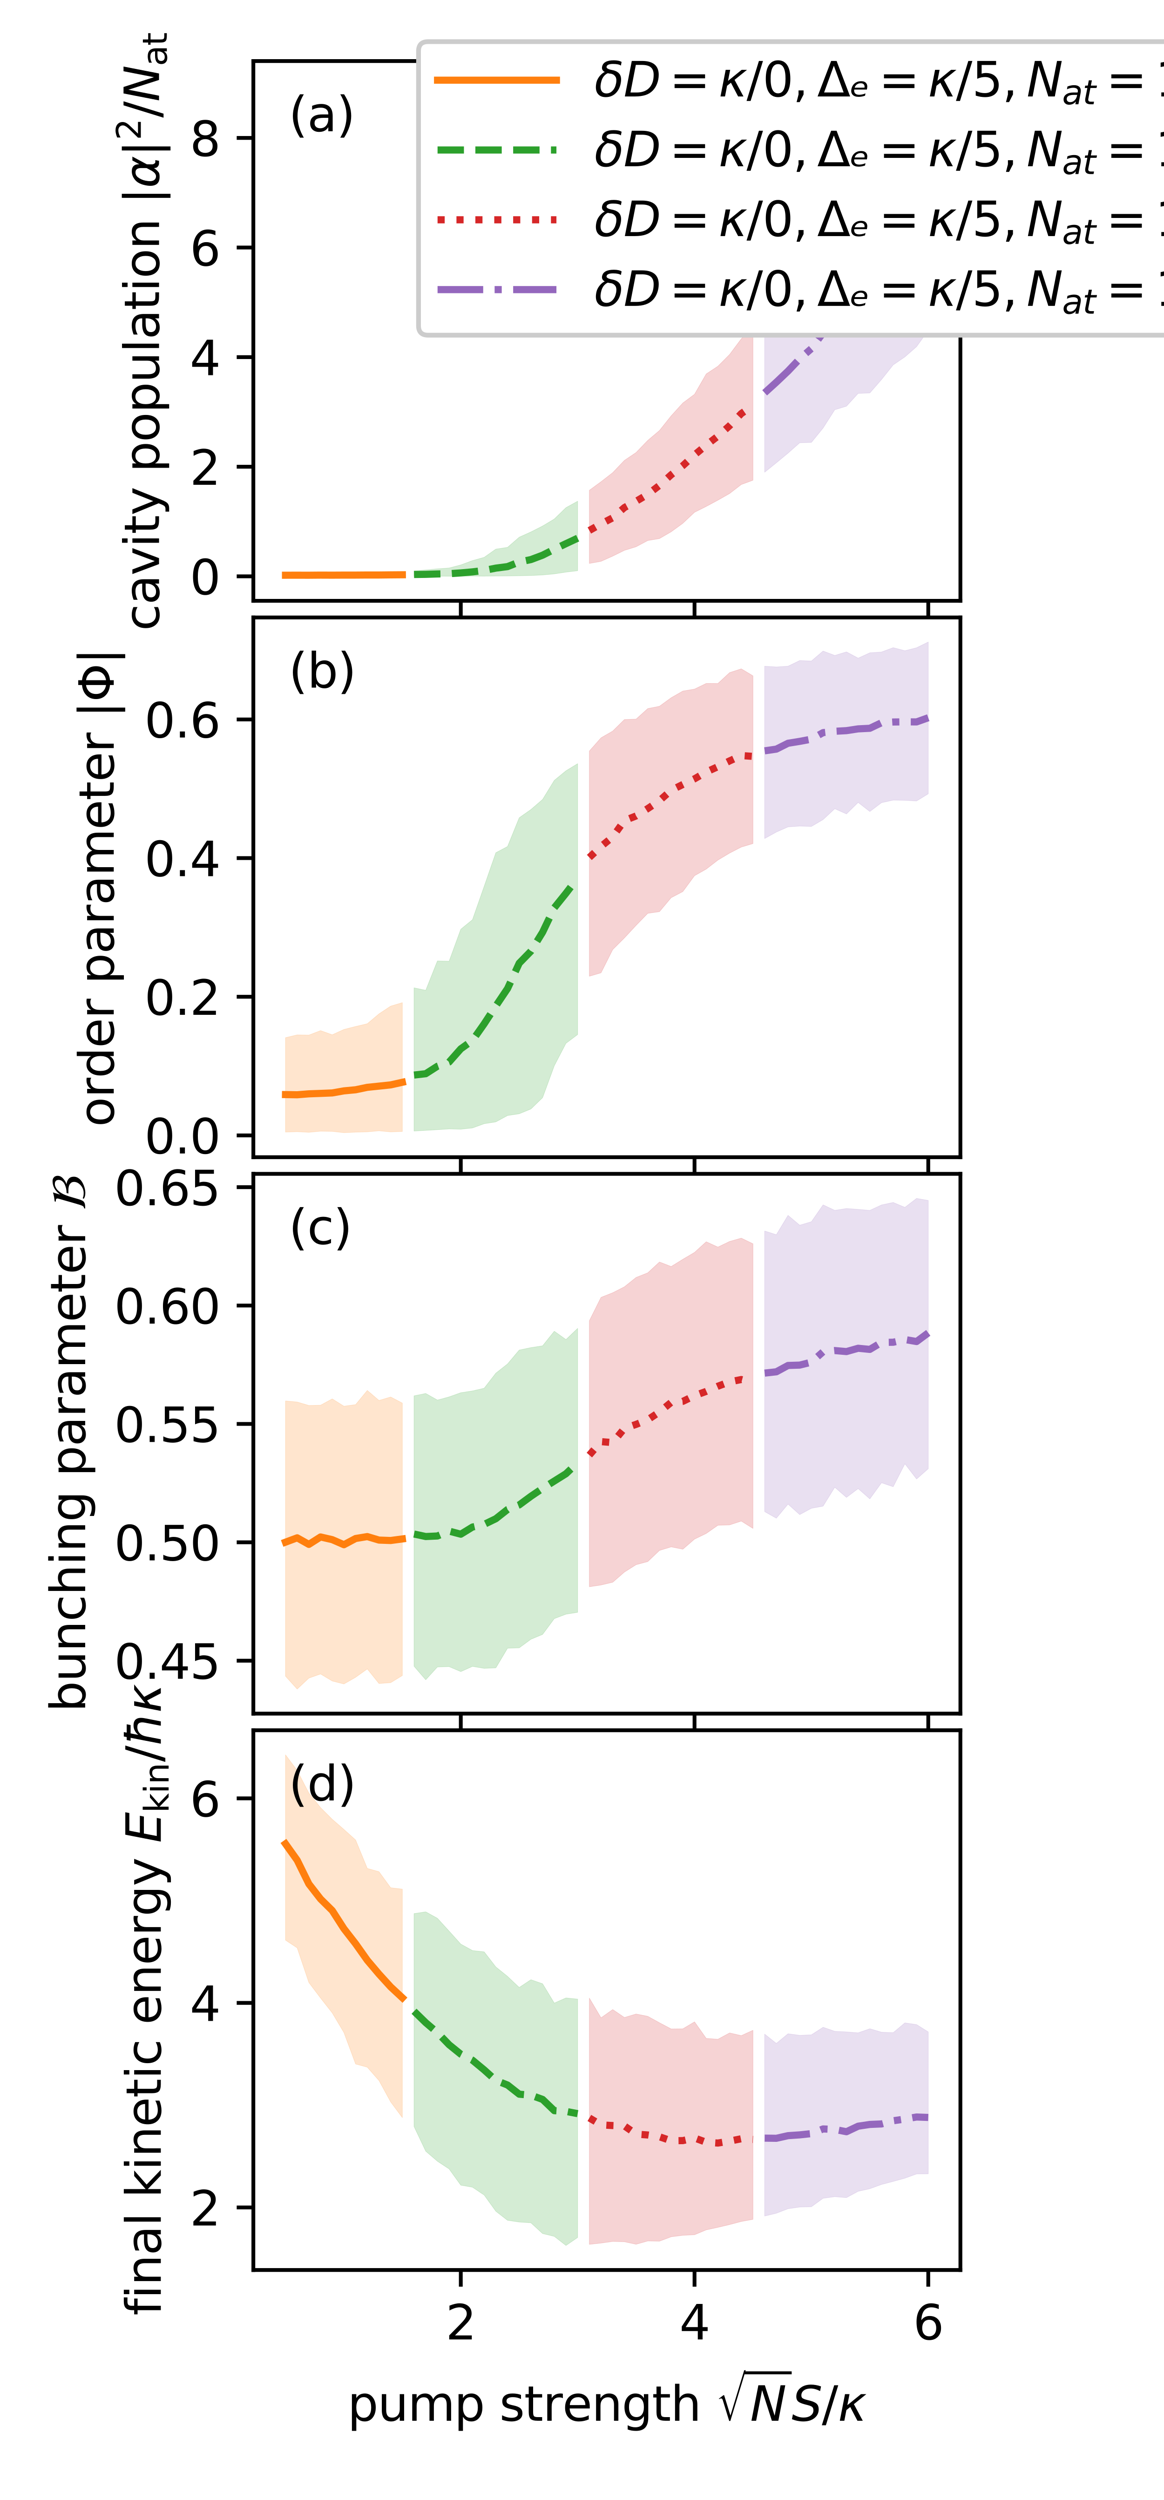 <?xml version="1.0" encoding="utf-8" standalone="no"?>
<!DOCTYPE svg PUBLIC "-//W3C//DTD SVG 1.1//EN"
  "http://www.w3.org/Graphics/SVG/1.1/DTD/svg11.dtd">
<svg xmlns:xlink="http://www.w3.org/1999/xlink" width="244.8pt" height="525.6pt" viewBox="0 0 244.8 525.6" xmlns="http://www.w3.org/2000/svg" version="1.1">
 <defs>
  <style type="text/css">*{stroke-linejoin: round; stroke-linecap: butt}</style>
 </defs>
 <g id="figure_1">
  <g id="patch_1">
   <path d="M 0 525.6 
L 244.8 525.6 
L 244.8 0 
L 0 0 
z
" style="fill: #ffffff"/>
  </g>
  <g id="axes_1">
   <g id="patch_2">
    <path d="M 53.282 126.324 
L 201.982 126.324 
L 201.982 12.838 
L 53.282 12.838 
z
" style="fill: #ffffff"/>
   </g>
   <g id="PolyCollection_1">
    <defs>
     <path id="m0bfdc151ed" d="M 60.041 -405.097 
L 60.041 -404.441 
L 62.499 -404.435 
L 64.957 -404.436 
L 67.415 -404.439 
L 69.872 -404.44 
L 72.33 -404.437 
L 74.788 -404.438 
L 77.246 -404.437 
L 79.704 -404.441 
L 82.162 -404.441 
L 84.62 -404.447 
L 84.62 -405.408 
L 84.62 -405.408 
L 82.162 -405.354 
L 79.704 -405.241 
L 77.246 -405.259 
L 74.788 -405.193 
L 72.33 -405.203 
L 69.872 -405.113 
L 67.415 -405.162 
L 64.957 -405.099 
L 62.499 -405.11 
L 60.041 -405.097 
z
" style="stroke: #ff7f0e; stroke-opacity: 0.2; stroke-width: 0.1"/>
    </defs>
    <g clip-path="url(#p7a6c087706)">
     <use xlink:href="#m0bfdc151ed" x="0" y="525.6" style="fill: #ff7f0e; fill-opacity: 0.2; stroke: #ff7f0e; stroke-opacity: 0.2; stroke-width: 0.1"/>
    </g>
   </g>
   <g id="PolyCollection_2">
    <defs>
     <path id="mfd67b20c0f" d="M 87.077 -405.593 
L 87.077 -404.446 
L 89.535 -404.448 
L 91.993 -404.45 
L 94.451 -404.447 
L 96.909 -404.449 
L 99.367 -404.466 
L 101.824 -404.46 
L 104.282 -404.483 
L 106.74 -404.5 
L 109.198 -404.543 
L 111.656 -404.594 
L 114.114 -404.707 
L 116.572 -404.939 
L 119.029 -405.311 
L 121.487 -405.6 
L 121.487 -420.223 
L 121.487 -420.223 
L 119.029 -418.865 
L 116.572 -416.477 
L 114.114 -415.006 
L 111.656 -413.759 
L 109.198 -412.654 
L 106.74 -410.517 
L 104.282 -410.15 
L 101.824 -408.419 
L 99.367 -407.735 
L 96.909 -406.824 
L 94.451 -406.181 
L 91.993 -406.006 
L 89.535 -405.782 
L 87.077 -405.593 
z
" style="stroke: #2ca02c; stroke-opacity: 0.2; stroke-width: 0.1"/>
    </defs>
    <g clip-path="url(#p7a6c087706)">
     <use xlink:href="#mfd67b20c0f" x="0" y="525.6" style="fill: #2ca02c; fill-opacity: 0.2; stroke: #2ca02c; stroke-opacity: 0.2; stroke-width: 0.1"/>
    </g>
   </g>
   <g id="PolyCollection_3">
    <defs>
     <path id="mfc4fa38303" d="M 123.945 -422.515 
L 123.945 -407.133 
L 126.403 -407.577 
L 128.861 -408.674 
L 131.319 -409.887 
L 133.776 -410.64 
L 136.234 -411.951 
L 138.692 -412.364 
L 141.15 -413.787 
L 143.608 -415.574 
L 146.066 -417.89 
L 148.524 -419.117 
L 150.981 -420.436 
L 153.439 -421.832 
L 155.897 -423.727 
L 158.355 -424.628 
L 158.355 -457.06 
L 158.355 -457.06 
L 155.897 -454.358 
L 153.439 -451.066 
L 150.981 -448.599 
L 148.524 -446.977 
L 146.066 -442.704 
L 143.608 -440.871 
L 141.15 -438.164 
L 138.692 -435.082 
L 136.234 -433.006 
L 133.776 -430.456 
L 131.319 -428.802 
L 128.861 -426.223 
L 126.403 -424.317 
L 123.945 -422.515 
z
" style="stroke: #d62728; stroke-opacity: 0.2; stroke-width: 0.1"/>
    </defs>
    <g clip-path="url(#p7a6c087706)">
     <use xlink:href="#mfc4fa38303" x="0" y="525.6" style="fill: #d62728; fill-opacity: 0.2; stroke: #d62728; stroke-opacity: 0.2; stroke-width: 0.1"/>
    </g>
   </g>
   <g id="PolyCollection_4">
    <defs>
     <path id="m7762799dae" d="M 160.813 -461.396 
L 160.813 -426.307 
L 163.271 -428.29 
L 165.728 -430.324 
L 168.186 -432.498 
L 170.644 -432.578 
L 173.102 -435.597 
L 175.56 -439.445 
L 178.018 -440.193 
L 180.476 -442.885 
L 182.933 -442.975 
L 185.391 -445.795 
L 187.849 -448.878 
L 190.307 -450.558 
L 192.765 -452.711 
L 195.223 -456.135 
L 195.223 -507.603 
L 195.223 -507.603 
L 192.765 -502.415 
L 190.307 -499.857 
L 187.849 -497.079 
L 185.391 -492.098 
L 182.933 -487.039 
L 180.476 -484.933 
L 178.018 -482.367 
L 175.56 -479.253 
L 173.102 -476.334 
L 170.644 -471.39 
L 168.186 -470.952 
L 165.728 -466.203 
L 163.271 -463.168 
L 160.813 -461.396 
z
" style="stroke: #9467bd; stroke-opacity: 0.2; stroke-width: 0.1"/>
    </defs>
    <g clip-path="url(#p7a6c087706)">
     <use xlink:href="#m7762799dae" x="0" y="525.6" style="fill: #9467bd; fill-opacity: 0.2; stroke: #9467bd; stroke-opacity: 0.2; stroke-width: 0.1"/>
    </g>
   </g>
   <g id="matplotlib.axis_1">
    <g id="xtick_1">
     <g id="line2d_1">
      <defs>
       <path id="m5823bf3036" d="M 0 0 
L 0 3.5 
" style="stroke: #000000; stroke-width: 0.8"/>
      </defs>
      <g>
       <use xlink:href="#m5823bf3036" x="96.909" y="126.324" style="stroke: #000000; stroke-width: 0.8"/>
      </g>
     </g>
    </g>
    <g id="xtick_2">
     <g id="line2d_2">
      <g>
       <use xlink:href="#m5823bf3036" x="146.066" y="126.324" style="stroke: #000000; stroke-width: 0.8"/>
      </g>
     </g>
    </g>
    <g id="xtick_3">
     <g id="line2d_3">
      <g>
       <use xlink:href="#m5823bf3036" x="195.223" y="126.324" style="stroke: #000000; stroke-width: 0.8"/>
      </g>
     </g>
    </g>
   </g>
   <g id="matplotlib.axis_2">
    <g id="ytick_1">
     <g id="line2d_4">
      <defs>
       <path id="m8ea36c251f" d="M 0 0 
L -3.5 0 
" style="stroke: #000000; stroke-width: 0.8"/>
      </defs>
      <g>
       <use xlink:href="#m8ea36c251f" x="53.282" y="121.175" style="stroke: #000000; stroke-width: 0.8"/>
      </g>
     </g>
     <g id="text_1">
      <!-- 0 -->
      <g transform="translate(39.919 124.974) scale(0.1 -0.1)">
       <defs>
        <path id="DejaVuSans-30" d="M 2034 4250 
Q 1547 4250 1301 3770 
Q 1056 3291 1056 2328 
Q 1056 1369 1301 889 
Q 1547 409 2034 409 
Q 2525 409 2770 889 
Q 3016 1369 3016 2328 
Q 3016 3291 2770 3770 
Q 2525 4250 2034 4250 
z
M 2034 4750 
Q 2819 4750 3233 4129 
Q 3647 3509 3647 2328 
Q 3647 1150 3233 529 
Q 2819 -91 2034 -91 
Q 1250 -91 836 529 
Q 422 1150 422 2328 
Q 422 3509 836 4129 
Q 1250 4750 2034 4750 
z
" transform="scale(0.016)"/>
       </defs>
       <use xlink:href="#DejaVuSans-30"/>
      </g>
     </g>
    </g>
    <g id="ytick_2">
     <g id="line2d_5">
      <g>
       <use xlink:href="#m8ea36c251f" x="53.282" y="98.131" style="stroke: #000000; stroke-width: 0.8"/>
      </g>
     </g>
     <g id="text_2">
      <!-- 2 -->
      <g transform="translate(39.919 101.93) scale(0.1 -0.1)">
       <defs>
        <path id="DejaVuSans-32" d="M 1228 531 
L 3431 531 
L 3431 0 
L 469 0 
L 469 531 
Q 828 903 1448 1529 
Q 2069 2156 2228 2338 
Q 2531 2678 2651 2914 
Q 2772 3150 2772 3378 
Q 2772 3750 2511 3984 
Q 2250 4219 1831 4219 
Q 1534 4219 1204 4116 
Q 875 4013 500 3803 
L 500 4441 
Q 881 4594 1212 4672 
Q 1544 4750 1819 4750 
Q 2544 4750 2975 4387 
Q 3406 4025 3406 3419 
Q 3406 3131 3298 2873 
Q 3191 2616 2906 2266 
Q 2828 2175 2409 1742 
Q 1991 1309 1228 531 
z
" transform="scale(0.016)"/>
       </defs>
       <use xlink:href="#DejaVuSans-32"/>
      </g>
     </g>
    </g>
    <g id="ytick_3">
     <g id="line2d_6">
      <g>
       <use xlink:href="#m8ea36c251f" x="53.282" y="75.087" style="stroke: #000000; stroke-width: 0.8"/>
      </g>
     </g>
     <g id="text_3">
      <!-- 4 -->
      <g transform="translate(39.919 78.886) scale(0.1 -0.1)">
       <defs>
        <path id="DejaVuSans-34" d="M 2419 4116 
L 825 1625 
L 2419 1625 
L 2419 4116 
z
M 2253 4666 
L 3047 4666 
L 3047 1625 
L 3713 1625 
L 3713 1100 
L 3047 1100 
L 3047 0 
L 2419 0 
L 2419 1100 
L 313 1100 
L 313 1709 
L 2253 4666 
z
" transform="scale(0.016)"/>
       </defs>
       <use xlink:href="#DejaVuSans-34"/>
      </g>
     </g>
    </g>
    <g id="ytick_4">
     <g id="line2d_7">
      <g>
       <use xlink:href="#m8ea36c251f" x="53.282" y="52.043" style="stroke: #000000; stroke-width: 0.8"/>
      </g>
     </g>
     <g id="text_4">
      <!-- 6 -->
      <g transform="translate(39.919 55.842) scale(0.1 -0.1)">
       <defs>
        <path id="DejaVuSans-36" d="M 2113 2584 
Q 1688 2584 1439 2293 
Q 1191 2003 1191 1497 
Q 1191 994 1439 701 
Q 1688 409 2113 409 
Q 2538 409 2786 701 
Q 3034 994 3034 1497 
Q 3034 2003 2786 2293 
Q 2538 2584 2113 2584 
z
M 3366 4563 
L 3366 3988 
Q 3128 4100 2886 4159 
Q 2644 4219 2406 4219 
Q 1781 4219 1451 3797 
Q 1122 3375 1075 2522 
Q 1259 2794 1537 2939 
Q 1816 3084 2150 3084 
Q 2853 3084 3261 2657 
Q 3669 2231 3669 1497 
Q 3669 778 3244 343 
Q 2819 -91 2113 -91 
Q 1303 -91 875 529 
Q 447 1150 447 2328 
Q 447 3434 972 4092 
Q 1497 4750 2381 4750 
Q 2619 4750 2861 4703 
Q 3103 4656 3366 4563 
z
" transform="scale(0.016)"/>
       </defs>
       <use xlink:href="#DejaVuSans-36"/>
      </g>
     </g>
    </g>
    <g id="ytick_5">
     <g id="line2d_8">
      <g>
       <use xlink:href="#m8ea36c251f" x="53.282" y="28.999" style="stroke: #000000; stroke-width: 0.8"/>
      </g>
     </g>
     <g id="text_5">
      <!-- 8 -->
      <g transform="translate(39.919 32.799) scale(0.1 -0.1)">
       <defs>
        <path id="DejaVuSans-38" d="M 2034 2216 
Q 1584 2216 1326 1975 
Q 1069 1734 1069 1313 
Q 1069 891 1326 650 
Q 1584 409 2034 409 
Q 2484 409 2743 651 
Q 3003 894 3003 1313 
Q 3003 1734 2745 1975 
Q 2488 2216 2034 2216 
z
M 1403 2484 
Q 997 2584 770 2862 
Q 544 3141 544 3541 
Q 544 4100 942 4425 
Q 1341 4750 2034 4750 
Q 2731 4750 3128 4425 
Q 3525 4100 3525 3541 
Q 3525 3141 3298 2862 
Q 3072 2584 2669 2484 
Q 3125 2378 3379 2068 
Q 3634 1759 3634 1313 
Q 3634 634 3220 271 
Q 2806 -91 2034 -91 
Q 1263 -91 848 271 
Q 434 634 434 1313 
Q 434 1759 690 2068 
Q 947 2378 1403 2484 
z
M 1172 3481 
Q 1172 3119 1398 2916 
Q 1625 2713 2034 2713 
Q 2441 2713 2670 2916 
Q 2900 3119 2900 3481 
Q 2900 3844 2670 4047 
Q 2441 4250 2034 4250 
Q 1625 4250 1398 4047 
Q 1172 3844 1172 3481 
z
" transform="scale(0.016)"/>
       </defs>
       <use xlink:href="#DejaVuSans-38"/>
      </g>
     </g>
    </g>
    <g id="text_6">
     <!-- cavity population $|\alpha|^2/N_\mathrm{at}$ -->
     <g transform="translate(33.52 132.631) rotate(-90) scale(0.1 -0.1)">
      <defs>
       <path id="DejaVuSans-63" d="M 3122 3366 
L 3122 2828 
Q 2878 2963 2633 3030 
Q 2388 3097 2138 3097 
Q 1578 3097 1268 2742 
Q 959 2388 959 1747 
Q 959 1106 1268 751 
Q 1578 397 2138 397 
Q 2388 397 2633 464 
Q 2878 531 3122 666 
L 3122 134 
Q 2881 22 2623 -34 
Q 2366 -91 2075 -91 
Q 1284 -91 818 406 
Q 353 903 353 1747 
Q 353 2603 823 3093 
Q 1294 3584 2113 3584 
Q 2378 3584 2631 3529 
Q 2884 3475 3122 3366 
z
" transform="scale(0.016)"/>
       <path id="DejaVuSans-61" d="M 2194 1759 
Q 1497 1759 1228 1600 
Q 959 1441 959 1056 
Q 959 750 1161 570 
Q 1363 391 1709 391 
Q 2188 391 2477 730 
Q 2766 1069 2766 1631 
L 2766 1759 
L 2194 1759 
z
M 3341 1997 
L 3341 0 
L 2766 0 
L 2766 531 
Q 2569 213 2275 61 
Q 1981 -91 1556 -91 
Q 1019 -91 701 211 
Q 384 513 384 1019 
Q 384 1609 779 1909 
Q 1175 2209 1959 2209 
L 2766 2209 
L 2766 2266 
Q 2766 2663 2505 2880 
Q 2244 3097 1772 3097 
Q 1472 3097 1187 3025 
Q 903 2953 641 2809 
L 641 3341 
Q 956 3463 1253 3523 
Q 1550 3584 1831 3584 
Q 2591 3584 2966 3190 
Q 3341 2797 3341 1997 
z
" transform="scale(0.016)"/>
       <path id="DejaVuSans-76" d="M 191 3500 
L 800 3500 
L 1894 563 
L 2988 3500 
L 3597 3500 
L 2284 0 
L 1503 0 
L 191 3500 
z
" transform="scale(0.016)"/>
       <path id="DejaVuSans-69" d="M 603 3500 
L 1178 3500 
L 1178 0 
L 603 0 
L 603 3500 
z
M 603 4863 
L 1178 4863 
L 1178 4134 
L 603 4134 
L 603 4863 
z
" transform="scale(0.016)"/>
       <path id="DejaVuSans-74" d="M 1172 4494 
L 1172 3500 
L 2356 3500 
L 2356 3053 
L 1172 3053 
L 1172 1153 
Q 1172 725 1289 603 
Q 1406 481 1766 481 
L 2356 481 
L 2356 0 
L 1766 0 
Q 1100 0 847 248 
Q 594 497 594 1153 
L 594 3053 
L 172 3053 
L 172 3500 
L 594 3500 
L 594 4494 
L 1172 4494 
z
" transform="scale(0.016)"/>
       <path id="DejaVuSans-79" d="M 2059 -325 
Q 1816 -950 1584 -1140 
Q 1353 -1331 966 -1331 
L 506 -1331 
L 506 -850 
L 844 -850 
Q 1081 -850 1212 -737 
Q 1344 -625 1503 -206 
L 1606 56 
L 191 3500 
L 800 3500 
L 1894 763 
L 2988 3500 
L 3597 3500 
L 2059 -325 
z
" transform="scale(0.016)"/>
       <path id="DejaVuSans-20" transform="scale(0.016)"/>
       <path id="DejaVuSans-70" d="M 1159 525 
L 1159 -1331 
L 581 -1331 
L 581 3500 
L 1159 3500 
L 1159 2969 
Q 1341 3281 1617 3432 
Q 1894 3584 2278 3584 
Q 2916 3584 3314 3078 
Q 3713 2572 3713 1747 
Q 3713 922 3314 415 
Q 2916 -91 2278 -91 
Q 1894 -91 1617 61 
Q 1341 213 1159 525 
z
M 3116 1747 
Q 3116 2381 2855 2742 
Q 2594 3103 2138 3103 
Q 1681 3103 1420 2742 
Q 1159 2381 1159 1747 
Q 1159 1113 1420 752 
Q 1681 391 2138 391 
Q 2594 391 2855 752 
Q 3116 1113 3116 1747 
z
" transform="scale(0.016)"/>
       <path id="DejaVuSans-6f" d="M 1959 3097 
Q 1497 3097 1228 2736 
Q 959 2375 959 1747 
Q 959 1119 1226 758 
Q 1494 397 1959 397 
Q 2419 397 2687 759 
Q 2956 1122 2956 1747 
Q 2956 2369 2687 2733 
Q 2419 3097 1959 3097 
z
M 1959 3584 
Q 2709 3584 3137 3096 
Q 3566 2609 3566 1747 
Q 3566 888 3137 398 
Q 2709 -91 1959 -91 
Q 1206 -91 779 398 
Q 353 888 353 1747 
Q 353 2609 779 3096 
Q 1206 3584 1959 3584 
z
" transform="scale(0.016)"/>
       <path id="DejaVuSans-75" d="M 544 1381 
L 544 3500 
L 1119 3500 
L 1119 1403 
Q 1119 906 1312 657 
Q 1506 409 1894 409 
Q 2359 409 2629 706 
Q 2900 1003 2900 1516 
L 2900 3500 
L 3475 3500 
L 3475 0 
L 2900 0 
L 2900 538 
Q 2691 219 2414 64 
Q 2138 -91 1772 -91 
Q 1169 -91 856 284 
Q 544 659 544 1381 
z
M 1991 3584 
L 1991 3584 
z
" transform="scale(0.016)"/>
       <path id="DejaVuSans-6c" d="M 603 4863 
L 1178 4863 
L 1178 0 
L 603 0 
L 603 4863 
z
" transform="scale(0.016)"/>
       <path id="DejaVuSans-6e" d="M 3513 2113 
L 3513 0 
L 2938 0 
L 2938 2094 
Q 2938 2591 2744 2837 
Q 2550 3084 2163 3084 
Q 1697 3084 1428 2787 
Q 1159 2491 1159 1978 
L 1159 0 
L 581 0 
L 581 3500 
L 1159 3500 
L 1159 2956 
Q 1366 3272 1645 3428 
Q 1925 3584 2291 3584 
Q 2894 3584 3203 3211 
Q 3513 2838 3513 2113 
z
" transform="scale(0.016)"/>
       <path id="DejaVuSans-7c" d="M 1344 4891 
L 1344 -1509 
L 813 -1509 
L 813 4891 
L 1344 4891 
z
" transform="scale(0.016)"/>
       <path id="DejaVuSans-Oblique-3b1" d="M 2619 1628 
L 2622 2350 
Q 2625 3088 2069 3091 
Q 1653 3094 1394 2747 
Q 1069 2319 959 1747 
Q 825 1059 994 731 
Q 1169 397 1547 397 
Q 1966 397 2319 1063 
L 2619 1628 
z
M 2166 3578 
Q 3141 3594 3128 2584 
Q 3128 2584 3616 3500 
L 4128 3500 
L 3119 1603 
L 3109 919 
Q 3109 766 3194 638 
Q 3291 488 3391 488 
L 3669 488 
L 3575 0 
L 3228 0 
Q 2934 0 2722 263 
Q 2622 394 2619 669 
Q 2416 334 2066 50 
Q 1900 -81 1453 -78 
Q 722 -72 456 397 
Q 184 884 353 1747 
Q 534 2675 1009 3097 
Q 1544 3569 2166 3578 
z
" transform="scale(0.016)"/>
       <path id="DejaVuSans-2f" d="M 1625 4666 
L 2156 4666 
L 531 -594 
L 0 -594 
L 1625 4666 
z
" transform="scale(0.016)"/>
       <path id="DejaVuSans-Oblique-4e" d="M 1081 4666 
L 1931 4666 
L 3219 666 
L 4000 4666 
L 4616 4666 
L 3706 0 
L 2853 0 
L 1569 4025 
L 788 0 
L 172 0 
L 1081 4666 
z
" transform="scale(0.016)"/>
      </defs>
      <use xlink:href="#DejaVuSans-63" transform="translate(0 0.766)"/>
      <use xlink:href="#DejaVuSans-61" transform="translate(54.98 0.766)"/>
      <use xlink:href="#DejaVuSans-76" transform="translate(116.26 0.766)"/>
      <use xlink:href="#DejaVuSans-69" transform="translate(175.439 0.766)"/>
      <use xlink:href="#DejaVuSans-74" transform="translate(203.223 0.766)"/>
      <use xlink:href="#DejaVuSans-79" transform="translate(242.432 0.766)"/>
      <use xlink:href="#DejaVuSans-20" transform="translate(301.611 0.766)"/>
      <use xlink:href="#DejaVuSans-70" transform="translate(333.398 0.766)"/>
      <use xlink:href="#DejaVuSans-6f" transform="translate(396.875 0.766)"/>
      <use xlink:href="#DejaVuSans-70" transform="translate(458.057 0.766)"/>
      <use xlink:href="#DejaVuSans-75" transform="translate(521.533 0.766)"/>
      <use xlink:href="#DejaVuSans-6c" transform="translate(584.912 0.766)"/>
      <use xlink:href="#DejaVuSans-61" transform="translate(612.695 0.766)"/>
      <use xlink:href="#DejaVuSans-74" transform="translate(673.975 0.766)"/>
      <use xlink:href="#DejaVuSans-69" transform="translate(713.184 0.766)"/>
      <use xlink:href="#DejaVuSans-6f" transform="translate(740.967 0.766)"/>
      <use xlink:href="#DejaVuSans-6e" transform="translate(802.148 0.766)"/>
      <use xlink:href="#DejaVuSans-20" transform="translate(865.527 0.766)"/>
      <use xlink:href="#DejaVuSans-7c" transform="translate(897.314 0.766)"/>
      <use xlink:href="#DejaVuSans-Oblique-3b1" transform="translate(931.006 0.766)"/>
      <use xlink:href="#DejaVuSans-7c" transform="translate(996.924 0.766)"/>
      <use xlink:href="#DejaVuSans-32" transform="translate(1031.572 39.047) scale(0.7)"/>
      <use xlink:href="#DejaVuSans-2f" transform="translate(1078.843 0.766)"/>
      <use xlink:href="#DejaVuSans-Oblique-4e" transform="translate(1112.534 0.766)"/>
      <use xlink:href="#DejaVuSans-61" transform="translate(1187.339 -15.641) scale(0.7)"/>
      <use xlink:href="#DejaVuSans-74" transform="translate(1230.234 -15.641) scale(0.7)"/>
     </g>
    </g>
   </g>
   <g id="line2d_9">
    <path d="M 60.041 120.942 
L 62.499 120.939 
L 64.957 120.943 
L 67.415 120.921 
L 69.872 120.932 
L 72.33 120.917 
L 74.788 120.916 
L 77.246 120.896 
L 79.704 120.897 
L 82.162 120.867 
L 84.62 120.846 
" clip-path="url(#p7a6c087706)" style="fill: none; stroke: #ff7f0e; stroke-width: 1.5; stroke-linecap: square"/>
   </g>
   <g id="line2d_10">
    <path d="M 87.077 120.792 
L 89.535 120.757 
L 91.993 120.677 
L 94.451 120.623 
L 96.909 120.456 
L 99.367 120.237 
L 101.824 119.935 
L 104.282 119.45 
L 106.74 119.129 
L 109.198 118.166 
L 111.656 117.653 
L 114.114 116.729 
L 116.572 115.484 
L 119.029 114.307 
L 121.487 113.155 
" clip-path="url(#p7a6c087706)" style="fill: none; stroke-dasharray: 5.55,2.4; stroke-dashoffset: 0; stroke: #2ca02c; stroke-width: 1.5"/>
   </g>
   <g id="line2d_11">
    <path d="M 123.945 111.534 
L 126.403 110.149 
L 128.861 108.871 
L 131.319 106.715 
L 133.776 105.394 
L 136.234 103.936 
L 138.692 102.053 
L 141.15 99.825 
L 143.608 97.908 
L 146.066 95.639 
L 148.524 93.598 
L 150.981 91.697 
L 153.439 89.512 
L 155.897 86.956 
L 158.355 85.253 
" clip-path="url(#p7a6c087706)" style="fill: none; stroke-dasharray: 1.5,2.475; stroke-dashoffset: 0; stroke: #d62728; stroke-width: 1.5"/>
   </g>
   <g id="line2d_12">
    <path d="M 160.813 82.592 
L 163.271 80.359 
L 165.728 78.023 
L 168.186 75.437 
L 170.644 73.296 
L 173.102 69.991 
L 175.56 67.034 
L 178.018 64.837 
L 180.476 62.723 
L 182.933 60.611 
L 185.391 56.769 
L 187.849 53.976 
L 190.307 51.366 
L 192.765 48.685 
L 195.223 44.917 
" clip-path="url(#p7a6c087706)" style="fill: none; stroke-dasharray: 9.6,2.4,1.5,2.4; stroke-dashoffset: 0; stroke: #9467bd; stroke-width: 1.5"/>
   </g>
   <g id="patch_3">
    <path d="M 53.282 126.324 
L 53.282 12.838 
" style="fill: none; stroke: #000000; stroke-width: 0.8; stroke-linejoin: miter; stroke-linecap: square"/>
   </g>
   <g id="patch_4">
    <path d="M 201.982 126.324 
L 201.982 12.838 
" style="fill: none; stroke: #000000; stroke-width: 0.8; stroke-linejoin: miter; stroke-linecap: square"/>
   </g>
   <g id="patch_5">
    <path d="M 53.282 126.324 
L 201.982 126.324 
" style="fill: none; stroke: #000000; stroke-width: 0.8; stroke-linejoin: miter; stroke-linecap: square"/>
   </g>
   <g id="patch_6">
    <path d="M 53.282 12.838 
L 201.982 12.838 
" style="fill: none; stroke: #000000; stroke-width: 0.8; stroke-linejoin: miter; stroke-linecap: square"/>
   </g>
   <g id="text_7">
    <!-- (a) -->
    <g transform="translate(60.717 27.592) scale(0.1 -0.1)">
     <defs>
      <path id="DejaVuSans-28" d="M 1984 4856 
Q 1566 4138 1362 3434 
Q 1159 2731 1159 2009 
Q 1159 1288 1364 580 
Q 1569 -128 1984 -844 
L 1484 -844 
Q 1016 -109 783 600 
Q 550 1309 550 2009 
Q 550 2706 781 3412 
Q 1013 4119 1484 4856 
L 1984 4856 
z
" transform="scale(0.016)"/>
      <path id="DejaVuSans-29" d="M 513 4856 
L 1013 4856 
Q 1481 4119 1714 3412 
Q 1947 2706 1947 2009 
Q 1947 1309 1714 600 
Q 1481 -109 1013 -844 
L 513 -844 
Q 928 -128 1133 580 
Q 1338 1288 1338 2009 
Q 1338 2731 1133 3434 
Q 928 4138 513 4856 
z
" transform="scale(0.016)"/>
     </defs>
     <use xlink:href="#DejaVuSans-28"/>
     <use xlink:href="#DejaVuSans-61" x="39.014"/>
     <use xlink:href="#DejaVuSans-29" x="100.293"/>
    </g>
   </g>
   <g id="legend_1">
    <g id="patch_7">
     <path d="M 90.022 70.472 
L 264.122 70.472 
Q 266.122 70.472 266.122 68.472 
L 266.122 10.76 
Q 266.122 8.76 264.122 8.76 
L 90.022 8.76 
Q 88.022 8.76 88.022 10.76 
L 88.022 68.472 
Q 88.022 70.472 90.022 70.472 
z
" style="fill: #ffffff; stroke: #cccccc; stroke-linejoin: miter"/>
    </g>
    <g id="line2d_13">
     <path d="M 92.022 16.858 
L 104.522 16.858 
L 117.022 16.858 
" style="fill: none; stroke: #ff7f0e; stroke-width: 1.5; stroke-linecap: square"/>
    </g>
    <g id="text_8">
     <!-- $δD=\kappa/0, Δₑ=\kappa/5, N_{at}=100$ -->
     <g transform="translate(125.022 20.358) scale(0.1 -0.1)">
      <defs>
       <path id="DejaVuSans-Oblique-3b4" d="M 3472 4053 
Q 3197 4272 2450 4272 
Q 1659 4272 1588 3906 
Q 1531 3619 2328 3469 
Q 2953 3353 3253 3003 
Q 3616 2581 3447 1716 
Q 3284 888 2763 400 
Q 2238 -91 1488 -91 
Q 741 -91 406 400 
Q 72 888 241 1747 
Q 363 2384 891 2900 
Q 1097 3100 1353 3213 
Q 913 3459 1000 3900 
Q 1166 4750 2544 4750 
Q 3234 4750 3566 4531 
L 3472 4053 
z
M 1753 3056 
Q 1525 2966 1306 2738 
Q 969 2384 847 1747 
Q 722 1113 919 756 
Q 1119 397 1584 397 
Q 2044 397 2381 759 
Q 2722 1122 2838 1716 
Q 2956 2338 2731 2638 
Q 2491 2959 2103 2994 
Q 1906 3013 1753 3056 
z
" transform="scale(0.016)"/>
       <path id="DejaVuSans-Oblique-44" d="M 1081 4666 
L 2438 4666 
Q 3519 4666 4070 4208 
Q 4622 3750 4622 2847 
Q 4622 2250 4412 1698 
Q 4203 1147 3834 769 
Q 3463 381 2891 190 
Q 2319 0 1538 0 
L 172 0 
L 1081 4666 
z
M 1613 4147 
L 909 519 
L 1734 519 
Q 2794 519 3375 1128 
Q 3956 1738 3956 2847 
Q 3956 3519 3581 3833 
Q 3206 4147 2406 4147 
L 1613 4147 
z
" transform="scale(0.016)"/>
       <path id="DejaVuSans-3d" d="M 678 2906 
L 4684 2906 
L 4684 2381 
L 678 2381 
L 678 2906 
z
M 678 1631 
L 4684 1631 
L 4684 1100 
L 678 1100 
L 678 1631 
z
" transform="scale(0.016)"/>
       <path id="DejaVuSans-Oblique-3ba" d="M 938 3500 
L 1531 3500 
L 1247 2047 
L 3041 3500 
L 3741 3500 
L 2106 2181 
L 3275 0 
L 2572 0 
L 1628 1806 
L 1122 1403 
L 850 0 
L 256 0 
L 938 3500 
z
" transform="scale(0.016)"/>
       <path id="DejaVuSans-2c" d="M 750 794 
L 1409 794 
L 1409 256 
L 897 -744 
L 494 -744 
L 750 256 
L 750 794 
z
" transform="scale(0.016)"/>
       <path id="DejaVuSans-394" d="M 2188 4044 
L 906 525 
L 3472 525 
L 2188 4044 
z
M 50 0 
L 1831 4666 
L 2547 4666 
L 4325 0 
L 50 0 
z
" transform="scale(0.016)"/>
       <path id="DejaVuSans-Oblique-2091" d="M 2281 1059 
L 2250 903 
L 584 903 
Q 547 571 713 396 
Q 881 221 1241 221 
Q 1450 221 1656 268 
Q 1859 312 2069 403 
L 2009 100 
Q 1803 25 1588 -13 
Q 1378 -50 1166 -50 
Q 638 -50 384 221 
Q 128 493 219 959 
Q 313 1440 659 1725 
Q 1006 2006 1503 2006 
Q 1947 2006 2156 1753 
Q 2366 1496 2281 1059 
z
M 1938 1156 
Q 1984 1418 1853 1578 
Q 1722 1734 1453 1734 
Q 1150 1734 941 1581 
Q 728 1431 647 1153 
L 1938 1156 
z
" transform="scale(0.016)"/>
       <path id="DejaVuSans-35" d="M 691 4666 
L 3169 4666 
L 3169 4134 
L 1269 4134 
L 1269 2991 
Q 1406 3038 1543 3061 
Q 1681 3084 1819 3084 
Q 2600 3084 3056 2656 
Q 3513 2228 3513 1497 
Q 3513 744 3044 326 
Q 2575 -91 1722 -91 
Q 1428 -91 1123 -41 
Q 819 9 494 109 
L 494 744 
Q 775 591 1075 516 
Q 1375 441 1709 441 
Q 2250 441 2565 725 
Q 2881 1009 2881 1497 
Q 2881 1984 2565 2268 
Q 2250 2553 1709 2553 
Q 1456 2553 1204 2497 
Q 953 2441 691 2322 
L 691 4666 
z
" transform="scale(0.016)"/>
       <path id="DejaVuSans-Oblique-61" d="M 3438 1997 
L 3047 0 
L 2472 0 
L 2578 531 
Q 2325 219 2001 64 
Q 1678 -91 1281 -91 
Q 834 -91 548 182 
Q 263 456 263 884 
Q 263 1497 752 1853 
Q 1241 2209 2100 2209 
L 2900 2209 
L 2931 2363 
Q 2938 2388 2941 2417 
Q 2944 2447 2944 2509 
Q 2944 2788 2717 2942 
Q 2491 3097 2081 3097 
Q 1800 3097 1504 3025 
Q 1209 2953 897 2809 
L 997 3341 
Q 1322 3463 1633 3523 
Q 1944 3584 2234 3584 
Q 2853 3584 3176 3315 
Q 3500 3047 3500 2534 
Q 3500 2431 3484 2292 
Q 3469 2153 3438 1997 
z
M 2816 1759 
L 2241 1759 
Q 1534 1759 1195 1570 
Q 856 1381 856 984 
Q 856 709 1029 553 
Q 1203 397 1509 397 
Q 1978 397 2328 733 
Q 2678 1069 2791 1631 
L 2816 1759 
z
" transform="scale(0.016)"/>
       <path id="DejaVuSans-Oblique-74" d="M 2706 3500 
L 2619 3053 
L 1472 3053 
L 1100 1153 
Q 1081 1047 1072 975 
Q 1063 903 1063 863 
Q 1063 663 1183 572 
Q 1303 481 1569 481 
L 2150 481 
L 2053 0 
L 1503 0 
Q 991 0 739 200 
Q 488 400 488 806 
Q 488 878 497 964 
Q 506 1050 525 1153 
L 897 3053 
L 409 3053 
L 500 3500 
L 978 3500 
L 1172 4494 
L 1747 4494 
L 1556 3500 
L 2706 3500 
z
" transform="scale(0.016)"/>
       <path id="DejaVuSans-31" d="M 794 531 
L 1825 531 
L 1825 4091 
L 703 3866 
L 703 4441 
L 1819 4666 
L 2450 4666 
L 2450 531 
L 3481 531 
L 3481 0 
L 794 0 
L 794 531 
z
" transform="scale(0.016)"/>
      </defs>
      <use xlink:href="#DejaVuSans-Oblique-3b4" transform="translate(0 0.781)"/>
      <use xlink:href="#DejaVuSans-Oblique-44" transform="translate(61.182 0.781)"/>
      <use xlink:href="#DejaVuSans-3d" transform="translate(157.666 0.781)"/>
      <use xlink:href="#DejaVuSans-Oblique-3ba" transform="translate(260.938 0.781)"/>
      <use xlink:href="#DejaVuSans-2f" transform="translate(319.873 0.781)"/>
      <use xlink:href="#DejaVuSans-30" transform="translate(353.564 0.781)"/>
      <use xlink:href="#DejaVuSans-2c" transform="translate(417.188 0.781)"/>
      <use xlink:href="#DejaVuSans-394" transform="translate(468.457 0.781)"/>
      <use xlink:href="#DejaVuSans-Oblique-2091" transform="translate(536.865 0.781)"/>
      <use xlink:href="#DejaVuSans-3d" transform="translate(598.047 0.781)"/>
      <use xlink:href="#DejaVuSans-Oblique-3ba" transform="translate(701.318 0.781)"/>
      <use xlink:href="#DejaVuSans-2f" transform="translate(760.254 0.781)"/>
      <use xlink:href="#DejaVuSans-35" transform="translate(793.945 0.781)"/>
      <use xlink:href="#DejaVuSans-2c" transform="translate(857.568 0.781)"/>
      <use xlink:href="#DejaVuSans-Oblique-4e" transform="translate(908.838 0.781)"/>
      <use xlink:href="#DejaVuSans-Oblique-61" transform="translate(983.643 -15.625) scale(0.7)"/>
      <use xlink:href="#DejaVuSans-Oblique-74" transform="translate(1026.538 -15.625) scale(0.7)"/>
      <use xlink:href="#DejaVuSans-3d" transform="translate(1076.201 0.781)"/>
      <use xlink:href="#DejaVuSans-31" transform="translate(1179.473 0.781)"/>
      <use xlink:href="#DejaVuSans-30" transform="translate(1243.096 0.781)"/>
      <use xlink:href="#DejaVuSans-30" transform="translate(1306.719 0.781)"/>
     </g>
    </g>
    <g id="line2d_14">
     <path d="M 92.022 31.536 
L 104.522 31.536 
L 117.022 31.536 
" style="fill: none; stroke-dasharray: 5.55,2.4; stroke-dashoffset: 0; stroke: #2ca02c; stroke-width: 1.5"/>
    </g>
    <g id="text_9">
     <!-- $δD=\kappa/0, Δₑ=\kappa/5, N_{at}=100$ -->
     <g transform="translate(125.022 35.036) scale(0.1 -0.1)">
      <use xlink:href="#DejaVuSans-Oblique-3b4" transform="translate(0 0.781)"/>
      <use xlink:href="#DejaVuSans-Oblique-44" transform="translate(61.182 0.781)"/>
      <use xlink:href="#DejaVuSans-3d" transform="translate(157.666 0.781)"/>
      <use xlink:href="#DejaVuSans-Oblique-3ba" transform="translate(260.938 0.781)"/>
      <use xlink:href="#DejaVuSans-2f" transform="translate(319.873 0.781)"/>
      <use xlink:href="#DejaVuSans-30" transform="translate(353.564 0.781)"/>
      <use xlink:href="#DejaVuSans-2c" transform="translate(417.188 0.781)"/>
      <use xlink:href="#DejaVuSans-394" transform="translate(468.457 0.781)"/>
      <use xlink:href="#DejaVuSans-Oblique-2091" transform="translate(536.865 0.781)"/>
      <use xlink:href="#DejaVuSans-3d" transform="translate(598.047 0.781)"/>
      <use xlink:href="#DejaVuSans-Oblique-3ba" transform="translate(701.318 0.781)"/>
      <use xlink:href="#DejaVuSans-2f" transform="translate(760.254 0.781)"/>
      <use xlink:href="#DejaVuSans-35" transform="translate(793.945 0.781)"/>
      <use xlink:href="#DejaVuSans-2c" transform="translate(857.568 0.781)"/>
      <use xlink:href="#DejaVuSans-Oblique-4e" transform="translate(908.838 0.781)"/>
      <use xlink:href="#DejaVuSans-Oblique-61" transform="translate(983.643 -15.625) scale(0.7)"/>
      <use xlink:href="#DejaVuSans-Oblique-74" transform="translate(1026.538 -15.625) scale(0.7)"/>
      <use xlink:href="#DejaVuSans-3d" transform="translate(1076.201 0.781)"/>
      <use xlink:href="#DejaVuSans-31" transform="translate(1179.473 0.781)"/>
      <use xlink:href="#DejaVuSans-30" transform="translate(1243.096 0.781)"/>
      <use xlink:href="#DejaVuSans-30" transform="translate(1306.719 0.781)"/>
     </g>
    </g>
    <g id="line2d_15">
     <path d="M 92.022 46.214 
L 104.522 46.214 
L 117.022 46.214 
" style="fill: none; stroke-dasharray: 1.5,2.475; stroke-dashoffset: 0; stroke: #d62728; stroke-width: 1.5"/>
    </g>
    <g id="text_10">
     <!-- $δD=\kappa/0, Δₑ=\kappa/5, N_{at}=100$ -->
     <g transform="translate(125.022 49.714) scale(0.1 -0.1)">
      <use xlink:href="#DejaVuSans-Oblique-3b4" transform="translate(0 0.781)"/>
      <use xlink:href="#DejaVuSans-Oblique-44" transform="translate(61.182 0.781)"/>
      <use xlink:href="#DejaVuSans-3d" transform="translate(157.666 0.781)"/>
      <use xlink:href="#DejaVuSans-Oblique-3ba" transform="translate(260.938 0.781)"/>
      <use xlink:href="#DejaVuSans-2f" transform="translate(319.873 0.781)"/>
      <use xlink:href="#DejaVuSans-30" transform="translate(353.564 0.781)"/>
      <use xlink:href="#DejaVuSans-2c" transform="translate(417.188 0.781)"/>
      <use xlink:href="#DejaVuSans-394" transform="translate(468.457 0.781)"/>
      <use xlink:href="#DejaVuSans-Oblique-2091" transform="translate(536.865 0.781)"/>
      <use xlink:href="#DejaVuSans-3d" transform="translate(598.047 0.781)"/>
      <use xlink:href="#DejaVuSans-Oblique-3ba" transform="translate(701.318 0.781)"/>
      <use xlink:href="#DejaVuSans-2f" transform="translate(760.254 0.781)"/>
      <use xlink:href="#DejaVuSans-35" transform="translate(793.945 0.781)"/>
      <use xlink:href="#DejaVuSans-2c" transform="translate(857.568 0.781)"/>
      <use xlink:href="#DejaVuSans-Oblique-4e" transform="translate(908.838 0.781)"/>
      <use xlink:href="#DejaVuSans-Oblique-61" transform="translate(983.643 -15.625) scale(0.7)"/>
      <use xlink:href="#DejaVuSans-Oblique-74" transform="translate(1026.538 -15.625) scale(0.7)"/>
      <use xlink:href="#DejaVuSans-3d" transform="translate(1076.201 0.781)"/>
      <use xlink:href="#DejaVuSans-31" transform="translate(1179.473 0.781)"/>
      <use xlink:href="#DejaVuSans-30" transform="translate(1243.096 0.781)"/>
      <use xlink:href="#DejaVuSans-30" transform="translate(1306.719 0.781)"/>
     </g>
    </g>
    <g id="line2d_16">
     <path d="M 92.022 60.892 
L 104.522 60.892 
L 117.022 60.892 
" style="fill: none; stroke-dasharray: 9.6,2.4,1.5,2.4; stroke-dashoffset: 0; stroke: #9467bd; stroke-width: 1.5"/>
    </g>
    <g id="text_11">
     <!-- $δD=\kappa/0, Δₑ=\kappa/5, N_{at}=100$ -->
     <g transform="translate(125.022 64.392) scale(0.1 -0.1)">
      <use xlink:href="#DejaVuSans-Oblique-3b4" transform="translate(0 0.781)"/>
      <use xlink:href="#DejaVuSans-Oblique-44" transform="translate(61.182 0.781)"/>
      <use xlink:href="#DejaVuSans-3d" transform="translate(157.666 0.781)"/>
      <use xlink:href="#DejaVuSans-Oblique-3ba" transform="translate(260.938 0.781)"/>
      <use xlink:href="#DejaVuSans-2f" transform="translate(319.873 0.781)"/>
      <use xlink:href="#DejaVuSans-30" transform="translate(353.564 0.781)"/>
      <use xlink:href="#DejaVuSans-2c" transform="translate(417.188 0.781)"/>
      <use xlink:href="#DejaVuSans-394" transform="translate(468.457 0.781)"/>
      <use xlink:href="#DejaVuSans-Oblique-2091" transform="translate(536.865 0.781)"/>
      <use xlink:href="#DejaVuSans-3d" transform="translate(598.047 0.781)"/>
      <use xlink:href="#DejaVuSans-Oblique-3ba" transform="translate(701.318 0.781)"/>
      <use xlink:href="#DejaVuSans-2f" transform="translate(760.254 0.781)"/>
      <use xlink:href="#DejaVuSans-35" transform="translate(793.945 0.781)"/>
      <use xlink:href="#DejaVuSans-2c" transform="translate(857.568 0.781)"/>
      <use xlink:href="#DejaVuSans-Oblique-4e" transform="translate(908.838 0.781)"/>
      <use xlink:href="#DejaVuSans-Oblique-61" transform="translate(983.643 -15.625) scale(0.7)"/>
      <use xlink:href="#DejaVuSans-Oblique-74" transform="translate(1026.538 -15.625) scale(0.7)"/>
      <use xlink:href="#DejaVuSans-3d" transform="translate(1076.201 0.781)"/>
      <use xlink:href="#DejaVuSans-31" transform="translate(1179.473 0.781)"/>
      <use xlink:href="#DejaVuSans-30" transform="translate(1243.096 0.781)"/>
      <use xlink:href="#DejaVuSans-30" transform="translate(1306.719 0.781)"/>
     </g>
    </g>
   </g>
  </g>
  <g id="axes_2">
   <g id="patch_8">
    <path d="M 53.282 243.309 
L 201.982 243.309 
L 201.982 129.824 
L 53.282 129.824 
z
" style="fill: #ffffff"/>
   </g>
   <g id="PolyCollection_5">
    <defs>
     <path id="m0e6e3e94ab" d="M 60.041 -307.427 
L 60.041 -287.575 
L 62.499 -287.653 
L 64.957 -287.529 
L 67.415 -287.758 
L 69.872 -287.721 
L 72.33 -287.449 
L 74.788 -287.557 
L 77.246 -287.622 
L 79.704 -287.842 
L 82.162 -287.612 
L 84.62 -287.7 
L 84.62 -314.792 
L 84.62 -314.792 
L 82.162 -314.058 
L 79.704 -312.429 
L 77.246 -310.357 
L 74.788 -309.779 
L 72.33 -309.154 
L 69.872 -308.033 
L 67.415 -308.912 
L 64.957 -307.965 
L 62.499 -308.014 
L 60.041 -307.427 
z
" style="stroke: #ff7f0e; stroke-opacity: 0.2; stroke-width: 0.1"/>
    </defs>
    <g clip-path="url(#p103e724ad2)">
     <use xlink:href="#m0e6e3e94ab" x="0" y="525.6" style="fill: #ff7f0e; fill-opacity: 0.2; stroke: #ff7f0e; stroke-opacity: 0.2; stroke-width: 0.1"/>
    </g>
   </g>
   <g id="PolyCollection_6">
    <defs>
     <path id="m789e82e5d9" d="M 87.077 -317.907 
L 87.077 -287.787 
L 89.535 -287.931 
L 91.993 -288.074 
L 94.451 -288.237 
L 96.909 -288.18 
L 99.367 -288.44 
L 101.824 -289.334 
L 104.282 -289.719 
L 106.74 -291.052 
L 109.198 -291.425 
L 111.656 -292.433 
L 114.114 -294.813 
L 116.572 -301.519 
L 119.029 -306.243 
L 121.487 -308.086 
L 121.487 -365.036 
L 121.487 -365.036 
L 119.029 -363.541 
L 116.572 -361.523 
L 114.114 -357.517 
L 111.656 -355.395 
L 109.198 -353.668 
L 106.74 -347.618 
L 104.282 -346.316 
L 101.824 -339.245 
L 99.367 -332.234 
L 96.909 -330.222 
L 94.451 -323.501 
L 91.993 -323.559 
L 89.535 -317.385 
L 87.077 -317.907 
z
" style="stroke: #2ca02c; stroke-opacity: 0.2; stroke-width: 0.1"/>
    </defs>
    <g clip-path="url(#p103e724ad2)">
     <use xlink:href="#m789e82e5d9" x="0" y="525.6" style="fill: #2ca02c; fill-opacity: 0.2; stroke: #2ca02c; stroke-opacity: 0.2; stroke-width: 0.1"/>
    </g>
   </g>
   <g id="PolyCollection_7">
    <defs>
     <path id="m3ac84db7d7" d="M 123.945 -367.687 
L 123.945 -320.339 
L 126.403 -321.06 
L 128.861 -325.945 
L 131.319 -328.394 
L 133.776 -331.036 
L 136.234 -333.567 
L 138.692 -333.924 
L 141.15 -336.856 
L 143.608 -338.144 
L 146.066 -341.481 
L 148.524 -342.867 
L 150.981 -344.764 
L 153.439 -346.231 
L 155.897 -347.499 
L 158.355 -348.233 
L 158.355 -383.502 
L 158.355 -383.502 
L 155.897 -384.978 
L 153.439 -384.18 
L 150.981 -381.893 
L 148.524 -381.909 
L 146.066 -380.714 
L 143.608 -380.306 
L 141.15 -378.896 
L 138.692 -377.106 
L 136.234 -376.621 
L 133.776 -374.404 
L 131.319 -374.315 
L 128.861 -371.891 
L 126.403 -370.474 
L 123.945 -367.687 
z
" style="stroke: #d62728; stroke-opacity: 0.2; stroke-width: 0.1"/>
    </defs>
    <g clip-path="url(#p103e724ad2)">
     <use xlink:href="#m3ac84db7d7" x="0" y="525.6" style="fill: #d62728; fill-opacity: 0.2; stroke: #d62728; stroke-opacity: 0.2; stroke-width: 0.1"/>
    </g>
   </g>
   <g id="PolyCollection_8">
    <defs>
     <path id="m180700c176" d="M 160.813 -385.526 
L 160.813 -349.293 
L 163.271 -350.654 
L 165.728 -351.742 
L 168.186 -351.907 
L 170.644 -351.834 
L 173.102 -353.277 
L 175.56 -355.56 
L 178.018 -354.462 
L 180.476 -356.882 
L 182.933 -354.972 
L 185.391 -356.829 
L 187.849 -357.368 
L 190.307 -357.328 
L 192.765 -357.186 
L 195.223 -358.698 
L 195.223 -390.618 
L 195.223 -390.618 
L 192.765 -389.41 
L 190.307 -388.787 
L 187.849 -389.428 
L 185.391 -388.514 
L 182.933 -388.348 
L 180.476 -387.222 
L 178.018 -388.539 
L 175.56 -387.791 
L 173.102 -388.717 
L 170.644 -386.62 
L 168.186 -386.718 
L 165.728 -385.532 
L 163.271 -385.372 
L 160.813 -385.526 
z
" style="stroke: #9467bd; stroke-opacity: 0.2; stroke-width: 0.1"/>
    </defs>
    <g clip-path="url(#p103e724ad2)">
     <use xlink:href="#m180700c176" x="0" y="525.6" style="fill: #9467bd; fill-opacity: 0.2; stroke: #9467bd; stroke-opacity: 0.2; stroke-width: 0.1"/>
    </g>
   </g>
   <g id="matplotlib.axis_3">
    <g id="xtick_4">
     <g id="line2d_17">
      <g>
       <use xlink:href="#m5823bf3036" x="96.909" y="243.309" style="stroke: #000000; stroke-width: 0.8"/>
      </g>
     </g>
    </g>
    <g id="xtick_5">
     <g id="line2d_18">
      <g>
       <use xlink:href="#m5823bf3036" x="146.066" y="243.309" style="stroke: #000000; stroke-width: 0.8"/>
      </g>
     </g>
    </g>
    <g id="xtick_6">
     <g id="line2d_19">
      <g>
       <use xlink:href="#m5823bf3036" x="195.223" y="243.309" style="stroke: #000000; stroke-width: 0.8"/>
      </g>
     </g>
    </g>
   </g>
   <g id="matplotlib.axis_4">
    <g id="ytick_6">
     <g id="line2d_20">
      <g>
       <use xlink:href="#m8ea36c251f" x="53.282" y="238.724" style="stroke: #000000; stroke-width: 0.8"/>
      </g>
     </g>
     <g id="text_12">
      <!-- 0.0 -->
      <g transform="translate(30.379 242.523) scale(0.1 -0.1)">
       <defs>
        <path id="DejaVuSans-2e" d="M 684 794 
L 1344 794 
L 1344 0 
L 684 0 
L 684 794 
z
" transform="scale(0.016)"/>
       </defs>
       <use xlink:href="#DejaVuSans-30"/>
       <use xlink:href="#DejaVuSans-2e" x="63.623"/>
       <use xlink:href="#DejaVuSans-30" x="95.41"/>
      </g>
     </g>
    </g>
    <g id="ytick_7">
     <g id="line2d_21">
      <g>
       <use xlink:href="#m8ea36c251f" x="53.282" y="209.571" style="stroke: #000000; stroke-width: 0.8"/>
      </g>
     </g>
     <g id="text_13">
      <!-- 0.2 -->
      <g transform="translate(30.379 213.37) scale(0.1 -0.1)">
       <use xlink:href="#DejaVuSans-30"/>
       <use xlink:href="#DejaVuSans-2e" x="63.623"/>
       <use xlink:href="#DejaVuSans-32" x="95.41"/>
      </g>
     </g>
    </g>
    <g id="ytick_8">
     <g id="line2d_22">
      <g>
       <use xlink:href="#m8ea36c251f" x="53.282" y="180.419" style="stroke: #000000; stroke-width: 0.8"/>
      </g>
     </g>
     <g id="text_14">
      <!-- 0.4 -->
      <g transform="translate(30.379 184.218) scale(0.1 -0.1)">
       <use xlink:href="#DejaVuSans-30"/>
       <use xlink:href="#DejaVuSans-2e" x="63.623"/>
       <use xlink:href="#DejaVuSans-34" x="95.41"/>
      </g>
     </g>
    </g>
    <g id="ytick_9">
     <g id="line2d_23">
      <g>
       <use xlink:href="#m8ea36c251f" x="53.282" y="151.266" style="stroke: #000000; stroke-width: 0.8"/>
      </g>
     </g>
     <g id="text_15">
      <!-- 0.6 -->
      <g transform="translate(30.379 155.065) scale(0.1 -0.1)">
       <use xlink:href="#DejaVuSans-30"/>
       <use xlink:href="#DejaVuSans-2e" x="63.623"/>
       <use xlink:href="#DejaVuSans-36" x="95.41"/>
      </g>
     </g>
    </g>
    <g id="text_16">
     <!-- order parameter $\vert\Phi\vert$ -->
     <g transform="translate(23.979 236.917) rotate(-90) scale(0.1 -0.1)">
      <defs>
       <path id="DejaVuSans-72" d="M 2631 2963 
Q 2534 3019 2420 3045 
Q 2306 3072 2169 3072 
Q 1681 3072 1420 2755 
Q 1159 2438 1159 1844 
L 1159 0 
L 581 0 
L 581 3500 
L 1159 3500 
L 1159 2956 
Q 1341 3275 1631 3429 
Q 1922 3584 2338 3584 
Q 2397 3584 2469 3576 
Q 2541 3569 2628 3553 
L 2631 2963 
z
" transform="scale(0.016)"/>
       <path id="DejaVuSans-64" d="M 2906 2969 
L 2906 4863 
L 3481 4863 
L 3481 0 
L 2906 0 
L 2906 525 
Q 2725 213 2448 61 
Q 2172 -91 1784 -91 
Q 1150 -91 751 415 
Q 353 922 353 1747 
Q 353 2572 751 3078 
Q 1150 3584 1784 3584 
Q 2172 3584 2448 3432 
Q 2725 3281 2906 2969 
z
M 947 1747 
Q 947 1113 1208 752 
Q 1469 391 1925 391 
Q 2381 391 2643 752 
Q 2906 1113 2906 1747 
Q 2906 2381 2643 2742 
Q 2381 3103 1925 3103 
Q 1469 3103 1208 2742 
Q 947 2381 947 1747 
z
" transform="scale(0.016)"/>
       <path id="DejaVuSans-65" d="M 3597 1894 
L 3597 1613 
L 953 1613 
Q 991 1019 1311 708 
Q 1631 397 2203 397 
Q 2534 397 2845 478 
Q 3156 559 3463 722 
L 3463 178 
Q 3153 47 2828 -22 
Q 2503 -91 2169 -91 
Q 1331 -91 842 396 
Q 353 884 353 1716 
Q 353 2575 817 3079 
Q 1281 3584 2069 3584 
Q 2775 3584 3186 3129 
Q 3597 2675 3597 1894 
z
M 3022 2063 
Q 3016 2534 2758 2815 
Q 2500 3097 2075 3097 
Q 1594 3097 1305 2825 
Q 1016 2553 972 2059 
L 3022 2063 
z
" transform="scale(0.016)"/>
       <path id="DejaVuSans-6d" d="M 3328 2828 
Q 3544 3216 3844 3400 
Q 4144 3584 4550 3584 
Q 5097 3584 5394 3201 
Q 5691 2819 5691 2113 
L 5691 0 
L 5113 0 
L 5113 2094 
Q 5113 2597 4934 2840 
Q 4756 3084 4391 3084 
Q 3944 3084 3684 2787 
Q 3425 2491 3425 1978 
L 3425 0 
L 2847 0 
L 2847 2094 
Q 2847 2600 2669 2842 
Q 2491 3084 2119 3084 
Q 1678 3084 1418 2786 
Q 1159 2488 1159 1978 
L 1159 0 
L 581 0 
L 581 3500 
L 1159 3500 
L 1159 2956 
Q 1356 3278 1631 3431 
Q 1906 3584 2284 3584 
Q 2666 3584 2933 3390 
Q 3200 3197 3328 2828 
z
" transform="scale(0.016)"/>
       <path id="DejaVuSans-3a6" d="M 2206 3644 
Q 1738 3578 1431 3306 
Q 1025 2947 1025 2328 
Q 1025 1713 1431 1353 
Q 1738 1081 2206 1016 
L 2206 3644 
z
M 2838 1016 
Q 3306 1081 3613 1353 
Q 4013 1713 4013 2328 
Q 4013 2947 3613 3306 
Q 3306 3578 2838 3644 
L 2838 1016 
z
M 2206 494 
Q 1444 563 950 981 
Q 359 1481 359 2328 
Q 359 3175 950 3678 
Q 1441 4100 2206 4169 
L 2206 4666 
L 2838 4666 
L 2838 4169 
Q 3600 4097 4091 3678 
Q 4678 3175 4678 2328 
Q 4678 1484 4091 981 
Q 3600 563 2838 491 
L 2838 0 
L 2206 0 
L 2206 494 
z
" transform="scale(0.016)"/>
      </defs>
      <use xlink:href="#DejaVuSans-6f" transform="translate(0 0.578)"/>
      <use xlink:href="#DejaVuSans-72" transform="translate(61.182 0.578)"/>
      <use xlink:href="#DejaVuSans-64" transform="translate(102.295 0.578)"/>
      <use xlink:href="#DejaVuSans-65" transform="translate(165.771 0.578)"/>
      <use xlink:href="#DejaVuSans-72" transform="translate(227.295 0.578)"/>
      <use xlink:href="#DejaVuSans-20" transform="translate(268.408 0.578)"/>
      <use xlink:href="#DejaVuSans-70" transform="translate(300.195 0.578)"/>
      <use xlink:href="#DejaVuSans-61" transform="translate(363.672 0.578)"/>
      <use xlink:href="#DejaVuSans-72" transform="translate(424.951 0.578)"/>
      <use xlink:href="#DejaVuSans-61" transform="translate(466.064 0.578)"/>
      <use xlink:href="#DejaVuSans-6d" transform="translate(527.344 0.578)"/>
      <use xlink:href="#DejaVuSans-65" transform="translate(624.756 0.578)"/>
      <use xlink:href="#DejaVuSans-74" transform="translate(686.279 0.578)"/>
      <use xlink:href="#DejaVuSans-65" transform="translate(725.488 0.578)"/>
      <use xlink:href="#DejaVuSans-72" transform="translate(787.012 0.578)"/>
      <use xlink:href="#DejaVuSans-20" transform="translate(828.125 0.578)"/>
      <use xlink:href="#DejaVuSans-7c" transform="translate(859.912 0.578)"/>
      <use xlink:href="#DejaVuSans-3a6" transform="translate(893.604 0.578)"/>
      <use xlink:href="#DejaVuSans-7c" transform="translate(972.314 0.578)"/>
     </g>
    </g>
   </g>
   <g id="line2d_24">
    <path d="M 60.041 230.14 
L 62.499 230.179 
L 64.957 229.983 
L 67.415 229.894 
L 69.872 229.794 
L 72.33 229.359 
L 74.788 229.127 
L 77.246 228.615 
L 79.704 228.361 
L 82.162 228.1 
L 84.62 227.551 
" clip-path="url(#p103e724ad2)" style="fill: none; stroke: #ff7f0e; stroke-width: 1.5; stroke-linecap: square"/>
   </g>
   <g id="line2d_25">
    <path d="M 87.077 226.033 
L 89.535 225.755 
L 91.993 224.18 
L 94.451 223.297 
L 96.909 220.519 
L 99.367 218.76 
L 101.824 215.271 
L 104.282 211.504 
L 106.74 207.851 
L 109.198 202.513 
L 111.656 199.996 
L 114.114 196.004 
L 116.572 190.866 
L 119.029 187.815 
L 121.487 184.601 
" clip-path="url(#p103e724ad2)" style="fill: none; stroke-dasharray: 5.55,2.4; stroke-dashoffset: 0; stroke: #2ca02c; stroke-width: 1.5"/>
   </g>
   <g id="line2d_26">
    <path d="M 123.945 180.281 
L 126.403 177.977 
L 128.861 175.948 
L 131.319 172.527 
L 133.776 171.555 
L 136.234 170.004 
L 138.692 168.343 
L 141.15 166.158 
L 143.608 164.937 
L 146.066 163.75 
L 148.524 162.319 
L 150.981 161.195 
L 153.439 159.985 
L 155.897 158.861 
L 158.355 159.03 
" clip-path="url(#p103e724ad2)" style="fill: none; stroke-dasharray: 1.5,2.475; stroke-dashoffset: 0; stroke: #d62728; stroke-width: 1.5"/>
   </g>
   <g id="line2d_27">
    <path d="M 160.813 157.865 
L 163.271 157.506 
L 165.728 156.273 
L 168.186 155.875 
L 170.644 155.41 
L 173.102 154.036 
L 175.56 153.756 
L 178.018 153.62 
L 180.476 153.247 
L 182.933 153.126 
L 185.391 151.956 
L 187.849 151.803 
L 190.307 151.771 
L 192.765 151.784 
L 195.223 150.906 
" clip-path="url(#p103e724ad2)" style="fill: none; stroke-dasharray: 9.6,2.4,1.5,2.4; stroke-dashoffset: 0; stroke: #9467bd; stroke-width: 1.5"/>
   </g>
   <g id="patch_9">
    <path d="M 53.282 243.309 
L 53.282 129.824 
" style="fill: none; stroke: #000000; stroke-width: 0.8; stroke-linejoin: miter; stroke-linecap: square"/>
   </g>
   <g id="patch_10">
    <path d="M 201.982 243.309 
L 201.982 129.824 
" style="fill: none; stroke: #000000; stroke-width: 0.8; stroke-linejoin: miter; stroke-linecap: square"/>
   </g>
   <g id="patch_11">
    <path d="M 53.282 243.309 
L 201.982 243.309 
" style="fill: none; stroke: #000000; stroke-width: 0.8; stroke-linejoin: miter; stroke-linecap: square"/>
   </g>
   <g id="patch_12">
    <path d="M 53.282 129.824 
L 201.982 129.824 
" style="fill: none; stroke: #000000; stroke-width: 0.8; stroke-linejoin: miter; stroke-linecap: square"/>
   </g>
   <g id="text_17">
    <!-- (b) -->
    <g transform="translate(60.717 144.577) scale(0.1 -0.1)">
     <defs>
      <path id="DejaVuSans-62" d="M 3116 1747 
Q 3116 2381 2855 2742 
Q 2594 3103 2138 3103 
Q 1681 3103 1420 2742 
Q 1159 2381 1159 1747 
Q 1159 1113 1420 752 
Q 1681 391 2138 391 
Q 2594 391 2855 752 
Q 3116 1113 3116 1747 
z
M 1159 2969 
Q 1341 3281 1617 3432 
Q 1894 3584 2278 3584 
Q 2916 3584 3314 3078 
Q 3713 2572 3713 1747 
Q 3713 922 3314 415 
Q 2916 -91 2278 -91 
Q 1894 -91 1617 61 
Q 1341 213 1159 525 
L 1159 0 
L 581 0 
L 581 4863 
L 1159 4863 
L 1159 2969 
z
" transform="scale(0.016)"/>
     </defs>
     <use xlink:href="#DejaVuSans-28"/>
     <use xlink:href="#DejaVuSans-62" x="39.014"/>
     <use xlink:href="#DejaVuSans-29" x="102.49"/>
    </g>
   </g>
  </g>
  <g id="axes_3">
   <g id="patch_13">
    <path d="M 53.282 360.295 
L 201.982 360.295 
L 201.982 246.809 
L 53.282 246.809 
z
" style="fill: #ffffff"/>
   </g>
   <g id="PolyCollection_9">
    <defs>
     <path id="m18d0a471ef" d="M 60.041 -231.048 
L 60.041 -173.183 
L 62.499 -170.464 
L 64.957 -172.771 
L 67.415 -173.636 
L 69.872 -172.161 
L 72.33 -171.537 
L 74.788 -172.942 
L 77.246 -174.699 
L 79.704 -171.632 
L 82.162 -171.813 
L 84.62 -173.313 
L 84.62 -230.593 
L 84.62 -230.593 
L 82.162 -231.881 
L 79.704 -231.148 
L 77.246 -233.253 
L 74.788 -230.275 
L 72.33 -229.942 
L 69.872 -231.484 
L 67.415 -230.148 
L 64.957 -230.095 
L 62.499 -230.821 
L 60.041 -231.048 
z
" style="stroke: #ff7f0e; stroke-opacity: 0.2; stroke-width: 0.1"/>
    </defs>
    <g clip-path="url(#p9687fc88d2)">
     <use xlink:href="#m18d0a471ef" x="0" y="525.6" style="fill: #ff7f0e; fill-opacity: 0.2; stroke: #ff7f0e; stroke-opacity: 0.2; stroke-width: 0.1"/>
    </g>
   </g>
   <g id="PolyCollection_10">
    <defs>
     <path id="m49f38fdb3d" d="M 87.077 -232.124 
L 87.077 -175.266 
L 89.535 -172.415 
L 91.993 -175.115 
L 94.451 -175.184 
L 96.909 -174.135 
L 99.367 -175.234 
L 101.824 -174.819 
L 104.282 -174.922 
L 106.74 -179.052 
L 109.198 -179.133 
L 111.656 -180.94 
L 114.114 -181.958 
L 116.572 -185.277 
L 119.029 -186.21 
L 121.487 -186.6 
L 121.487 -246.304 
L 121.487 -246.304 
L 119.029 -243.951 
L 116.572 -245.705 
L 114.114 -242.639 
L 111.656 -242.262 
L 109.198 -241.749 
L 106.74 -238.826 
L 104.282 -236.892 
L 101.824 -233.721 
L 99.367 -233.154 
L 96.909 -232.776 
L 94.451 -231.9 
L 91.993 -231.234 
L 89.535 -232.618 
L 87.077 -232.124 
z
" style="stroke: #2ca02c; stroke-opacity: 0.2; stroke-width: 0.1"/>
    </defs>
    <g clip-path="url(#p9687fc88d2)">
     <use xlink:href="#m49f38fdb3d" x="0" y="525.6" style="fill: #2ca02c; fill-opacity: 0.2; stroke: #2ca02c; stroke-opacity: 0.2; stroke-width: 0.1"/>
    </g>
   </g>
   <g id="PolyCollection_11">
    <defs>
     <path id="m4d6a6f5a99" d="M 123.945 -247.902 
L 123.945 -191.978 
L 126.403 -192.346 
L 128.861 -192.925 
L 131.319 -195.064 
L 133.776 -196.616 
L 136.234 -197.273 
L 138.692 -199.61 
L 141.15 -200.361 
L 143.608 -199.868 
L 146.066 -201.994 
L 148.524 -203.184 
L 150.981 -204.901 
L 153.439 -204.982 
L 155.897 -205.786 
L 158.355 -204.241 
L 158.355 -264.092 
L 158.355 -264.092 
L 155.897 -265.279 
L 153.439 -264.581 
L 150.981 -263.395 
L 148.524 -264.517 
L 146.066 -262.278 
L 143.608 -260.83 
L 141.15 -259.309 
L 138.692 -260.262 
L 136.234 -257.986 
L 133.776 -257.014 
L 131.319 -255.044 
L 128.861 -253.796 
L 126.403 -252.827 
L 123.945 -247.902 
z
" style="stroke: #d62728; stroke-opacity: 0.2; stroke-width: 0.1"/>
    </defs>
    <g clip-path="url(#p9687fc88d2)">
     <use xlink:href="#m4d6a6f5a99" x="0" y="525.6" style="fill: #d62728; fill-opacity: 0.2; stroke: #d62728; stroke-opacity: 0.2; stroke-width: 0.1"/>
    </g>
   </g>
   <g id="PolyCollection_12">
    <defs>
     <path id="m444c392b85" d="M 160.813 -266.779 
L 160.813 -207.776 
L 163.271 -206.388 
L 165.728 -209.35 
L 168.186 -207.146 
L 170.644 -208.473 
L 173.102 -208.925 
L 175.56 -212.894 
L 178.018 -210.76 
L 180.476 -212.614 
L 182.933 -210.45 
L 185.391 -213.838 
L 187.849 -213.008 
L 190.307 -217.829 
L 192.765 -214.631 
L 195.223 -216.798 
L 195.223 -273.202 
L 195.223 -273.202 
L 192.765 -273.632 
L 190.307 -271.745 
L 187.849 -272.78 
L 185.391 -272.256 
L 182.933 -271.113 
L 180.476 -271.328 
L 178.018 -271.506 
L 175.56 -271.118 
L 173.102 -272.275 
L 170.644 -268.73 
L 168.186 -268.001 
L 165.728 -270.065 
L 163.271 -265.999 
L 160.813 -266.779 
z
" style="stroke: #9467bd; stroke-opacity: 0.2; stroke-width: 0.1"/>
    </defs>
    <g clip-path="url(#p9687fc88d2)">
     <use xlink:href="#m444c392b85" x="0" y="525.6" style="fill: #9467bd; fill-opacity: 0.2; stroke: #9467bd; stroke-opacity: 0.2; stroke-width: 0.1"/>
    </g>
   </g>
   <g id="matplotlib.axis_5">
    <g id="xtick_7">
     <g id="line2d_28">
      <g>
       <use xlink:href="#m5823bf3036" x="96.909" y="360.295" style="stroke: #000000; stroke-width: 0.8"/>
      </g>
     </g>
    </g>
    <g id="xtick_8">
     <g id="line2d_29">
      <g>
       <use xlink:href="#m5823bf3036" x="146.066" y="360.295" style="stroke: #000000; stroke-width: 0.8"/>
      </g>
     </g>
    </g>
    <g id="xtick_9">
     <g id="line2d_30">
      <g>
       <use xlink:href="#m5823bf3036" x="195.223" y="360.295" style="stroke: #000000; stroke-width: 0.8"/>
      </g>
     </g>
    </g>
   </g>
   <g id="matplotlib.axis_6">
    <g id="ytick_10">
     <g id="line2d_31">
      <g>
       <use xlink:href="#m8ea36c251f" x="53.282" y="349.167" style="stroke: #000000; stroke-width: 0.8"/>
      </g>
     </g>
     <g id="text_18">
      <!-- 0.45 -->
      <g transform="translate(24.016 352.966) scale(0.1 -0.1)">
       <use xlink:href="#DejaVuSans-30"/>
       <use xlink:href="#DejaVuSans-2e" x="63.623"/>
       <use xlink:href="#DejaVuSans-34" x="95.41"/>
       <use xlink:href="#DejaVuSans-35" x="159.033"/>
      </g>
     </g>
    </g>
    <g id="ytick_11">
     <g id="line2d_32">
      <g>
       <use xlink:href="#m8ea36c251f" x="53.282" y="324.277" style="stroke: #000000; stroke-width: 0.8"/>
      </g>
     </g>
     <g id="text_19">
      <!-- 0.50 -->
      <g transform="translate(24.016 328.076) scale(0.1 -0.1)">
       <use xlink:href="#DejaVuSans-30"/>
       <use xlink:href="#DejaVuSans-2e" x="63.623"/>
       <use xlink:href="#DejaVuSans-35" x="95.41"/>
       <use xlink:href="#DejaVuSans-30" x="159.033"/>
      </g>
     </g>
    </g>
    <g id="ytick_12">
     <g id="line2d_33">
      <g>
       <use xlink:href="#m8ea36c251f" x="53.282" y="299.387" style="stroke: #000000; stroke-width: 0.8"/>
      </g>
     </g>
     <g id="text_20">
      <!-- 0.55 -->
      <g transform="translate(24.016 303.186) scale(0.1 -0.1)">
       <use xlink:href="#DejaVuSans-30"/>
       <use xlink:href="#DejaVuSans-2e" x="63.623"/>
       <use xlink:href="#DejaVuSans-35" x="95.41"/>
       <use xlink:href="#DejaVuSans-35" x="159.033"/>
      </g>
     </g>
    </g>
    <g id="ytick_13">
     <g id="line2d_34">
      <g>
       <use xlink:href="#m8ea36c251f" x="53.282" y="274.497" style="stroke: #000000; stroke-width: 0.8"/>
      </g>
     </g>
     <g id="text_21">
      <!-- 0.60 -->
      <g transform="translate(24.016 278.297) scale(0.1 -0.1)">
       <use xlink:href="#DejaVuSans-30"/>
       <use xlink:href="#DejaVuSans-2e" x="63.623"/>
       <use xlink:href="#DejaVuSans-36" x="95.41"/>
       <use xlink:href="#DejaVuSans-30" x="159.033"/>
      </g>
     </g>
    </g>
    <g id="ytick_14">
     <g id="line2d_35">
      <g>
       <use xlink:href="#m8ea36c251f" x="53.282" y="249.607" style="stroke: #000000; stroke-width: 0.8"/>
      </g>
     </g>
     <g id="text_22">
      <!-- 0.65 -->
      <g transform="translate(24.016 253.407) scale(0.1 -0.1)">
       <use xlink:href="#DejaVuSans-30"/>
       <use xlink:href="#DejaVuSans-2e" x="63.623"/>
       <use xlink:href="#DejaVuSans-36" x="95.41"/>
       <use xlink:href="#DejaVuSans-35" x="159.033"/>
      </g>
     </g>
    </g>
    <g id="text_23">
     <!-- bunching parameter $\mathcal{B}$ -->
     <g transform="translate(17.916 359.952) rotate(-90) scale(0.1 -0.1)">
      <defs>
       <path id="DejaVuSans-68" d="M 3513 2113 
L 3513 0 
L 2938 0 
L 2938 2094 
Q 2938 2591 2744 2837 
Q 2550 3084 2163 3084 
Q 1697 3084 1428 2787 
Q 1159 2491 1159 1978 
L 1159 0 
L 581 0 
L 581 4863 
L 1159 4863 
L 1159 2956 
Q 1366 3272 1645 3428 
Q 1925 3584 2291 3584 
Q 2894 3584 3203 3211 
Q 3513 2838 3513 2113 
z
" transform="scale(0.016)"/>
       <path id="DejaVuSans-67" d="M 2906 1791 
Q 2906 2416 2648 2759 
Q 2391 3103 1925 3103 
Q 1463 3103 1205 2759 
Q 947 2416 947 1791 
Q 947 1169 1205 825 
Q 1463 481 1925 481 
Q 2391 481 2648 825 
Q 2906 1169 2906 1791 
z
M 3481 434 
Q 3481 -459 3084 -895 
Q 2688 -1331 1869 -1331 
Q 1566 -1331 1297 -1286 
Q 1028 -1241 775 -1147 
L 775 -588 
Q 1028 -725 1275 -790 
Q 1522 -856 1778 -856 
Q 2344 -856 2625 -561 
Q 2906 -266 2906 331 
L 2906 616 
Q 2728 306 2450 153 
Q 2172 0 1784 0 
Q 1141 0 747 490 
Q 353 981 353 1791 
Q 353 2603 747 3093 
Q 1141 3584 1784 3584 
Q 2172 3584 2450 3431 
Q 2728 3278 2906 2969 
L 2906 3500 
L 3481 3500 
L 3481 434 
z
" transform="scale(0.016)"/>
       <path id="STIXNonUnicode-Italic-e22e" d="M 2080 3341 
L 2099 3328 
Q 2810 4288 3853 4288 
Q 4154 4288 4346 4102 
Q 4538 3917 4538 3622 
Q 4538 3213 4173 2893 
Q 3808 2573 3430 2451 
Q 3866 2406 4144 2169 
Q 4422 1933 4422 1485 
Q 4422 1152 4211 857 
Q 4000 563 3677 377 
Q 3354 192 2986 86 
Q 2618 -19 2291 -19 
Q 1792 -19 1517 186 
L 1587 326 
Q 1843 198 2272 198 
Q 2854 198 3296 595 
Q 3738 992 3738 1478 
Q 3738 1798 3459 2003 
Q 3181 2208 2630 2208 
L 2208 2208 
L 2278 2451 
L 2400 2451 
Q 2611 2451 2867 2508 
Q 3123 2566 3385 2681 
Q 3648 2797 3824 3008 
Q 4000 3219 4000 3482 
Q 4000 3987 3456 3987 
Q 3245 3987 3008 3865 
Q 2771 3744 2624 3590 
Q 2349 3315 2144 2908 
Q 1939 2502 1715 1728 
L 1478 909 
Q 1344 448 1193 253 
Q 1043 58 666 13 
Q 544 0 224 0 
L 282 154 
Q 474 154 576 333 
Q 678 512 870 1190 
L 1536 3514 
Q 1555 3571 1555 3667 
Q 1555 3859 1286 3859 
L 1146 3859 
L 1171 4013 
Q 1875 4077 2355 4237 
L 2080 3341 
z
" transform="scale(0.016)"/>
      </defs>
      <use xlink:href="#DejaVuSans-62" transform="translate(0 0.016)"/>
      <use xlink:href="#DejaVuSans-75" transform="translate(63.477 0.016)"/>
      <use xlink:href="#DejaVuSans-6e" transform="translate(126.855 0.016)"/>
      <use xlink:href="#DejaVuSans-63" transform="translate(190.234 0.016)"/>
      <use xlink:href="#DejaVuSans-68" transform="translate(245.215 0.016)"/>
      <use xlink:href="#DejaVuSans-69" transform="translate(308.594 0.016)"/>
      <use xlink:href="#DejaVuSans-6e" transform="translate(336.377 0.016)"/>
      <use xlink:href="#DejaVuSans-67" transform="translate(399.756 0.016)"/>
      <use xlink:href="#DejaVuSans-20" transform="translate(463.232 0.016)"/>
      <use xlink:href="#DejaVuSans-70" transform="translate(495.02 0.016)"/>
      <use xlink:href="#DejaVuSans-61" transform="translate(558.496 0.016)"/>
      <use xlink:href="#DejaVuSans-72" transform="translate(619.775 0.016)"/>
      <use xlink:href="#DejaVuSans-61" transform="translate(660.889 0.016)"/>
      <use xlink:href="#DejaVuSans-6d" transform="translate(722.168 0.016)"/>
      <use xlink:href="#DejaVuSans-65" transform="translate(819.58 0.016)"/>
      <use xlink:href="#DejaVuSans-74" transform="translate(881.104 0.016)"/>
      <use xlink:href="#DejaVuSans-65" transform="translate(920.312 0.016)"/>
      <use xlink:href="#DejaVuSans-72" transform="translate(981.836 0.016)"/>
      <use xlink:href="#DejaVuSans-20" transform="translate(1022.949 0.016)"/>
      <use xlink:href="#STIXNonUnicode-Italic-e22e" transform="translate(1054.736 0.016)"/>
     </g>
    </g>
   </g>
   <g id="line2d_36">
    <path d="M 60.041 324.25 
L 62.499 323.333 
L 64.957 324.714 
L 67.415 323.151 
L 69.872 323.718 
L 72.33 324.783 
L 74.788 323.477 
L 77.246 323.072 
L 79.704 323.809 
L 82.162 323.897 
L 84.62 323.566 
" clip-path="url(#p9687fc88d2)" style="fill: none; stroke: #ff7f0e; stroke-width: 1.5; stroke-linecap: square"/>
   </g>
   <g id="line2d_37">
    <path d="M 87.077 322.535 
L 89.535 323.061 
L 91.993 322.947 
L 94.451 321.923 
L 96.909 322.572 
L 99.367 321.066 
L 101.824 320.507 
L 104.282 319.314 
L 106.74 317.374 
L 109.198 316.413 
L 111.656 314.601 
L 114.114 312.935 
L 116.572 311.397 
L 119.029 309.861 
L 121.487 307.521 
" clip-path="url(#p9687fc88d2)" style="fill: none; stroke-dasharray: 5.55,2.4; stroke-dashoffset: 0; stroke: #2ca02c; stroke-width: 1.5"/>
   </g>
   <g id="line2d_38">
    <path d="M 123.945 305.938 
L 126.403 303.107 
L 128.861 303.31 
L 131.319 300.312 
L 133.776 299.482 
L 136.234 298.507 
L 138.692 296.869 
L 141.15 294.858 
L 143.608 294.64 
L 146.066 293.439 
L 148.524 292.544 
L 150.981 291.453 
L 153.439 290.541 
L 155.897 290.053 
L 158.355 290.711 
" clip-path="url(#p9687fc88d2)" style="fill: none; stroke-dasharray: 1.5,2.475; stroke-dashoffset: 0; stroke: #d62728; stroke-width: 1.5"/>
   </g>
   <g id="line2d_39">
    <path d="M 160.813 288.699 
L 163.271 288.427 
L 165.728 287.094 
L 168.186 287.018 
L 170.644 286.401 
L 173.102 284.213 
L 175.56 283.96 
L 178.018 284.174 
L 180.476 283.477 
L 182.933 283.717 
L 185.391 282.247 
L 187.849 282.213 
L 190.307 281.64 
L 192.765 282.065 
L 195.223 280.237 
" clip-path="url(#p9687fc88d2)" style="fill: none; stroke-dasharray: 9.6,2.4,1.5,2.4; stroke-dashoffset: 0; stroke: #9467bd; stroke-width: 1.5"/>
   </g>
   <g id="patch_14">
    <path d="M 53.282 360.295 
L 53.282 246.809 
" style="fill: none; stroke: #000000; stroke-width: 0.8; stroke-linejoin: miter; stroke-linecap: square"/>
   </g>
   <g id="patch_15">
    <path d="M 201.982 360.295 
L 201.982 246.809 
" style="fill: none; stroke: #000000; stroke-width: 0.8; stroke-linejoin: miter; stroke-linecap: square"/>
   </g>
   <g id="patch_16">
    <path d="M 53.282 360.295 
L 201.982 360.295 
" style="fill: none; stroke: #000000; stroke-width: 0.8; stroke-linejoin: miter; stroke-linecap: square"/>
   </g>
   <g id="patch_17">
    <path d="M 53.282 246.809 
L 201.982 246.809 
" style="fill: none; stroke: #000000; stroke-width: 0.8; stroke-linejoin: miter; stroke-linecap: square"/>
   </g>
   <g id="text_24">
    <!-- (c) -->
    <g transform="translate(60.717 261.562) scale(0.1 -0.1)">
     <use xlink:href="#DejaVuSans-28"/>
     <use xlink:href="#DejaVuSans-63" x="39.014"/>
     <use xlink:href="#DejaVuSans-29" x="93.994"/>
    </g>
   </g>
  </g>
  <g id="axes_4">
   <g id="patch_18">
    <path d="M 53.282 477.28 
L 201.982 477.28 
L 201.982 363.795 
L 53.282 363.795 
z
" style="fill: #ffffff"/>
   </g>
   <g id="PolyCollection_13">
    <defs>
     <path id="m94f992c5f4" d="M 60.041 -156.647 
L 60.041 -117.678 
L 62.499 -116.047 
L 64.957 -108.765 
L 67.415 -105.504 
L 69.872 -102.377 
L 72.33 -98.243 
L 74.788 -91.631 
L 77.246 -90.96 
L 79.704 -88.15 
L 82.162 -83.661 
L 84.62 -80.353 
L 84.62 -128.405 
L 84.62 -128.405 
L 82.162 -128.695 
L 79.704 -132.071 
L 77.246 -132.756 
L 74.788 -138.741 
L 72.33 -140.952 
L 69.872 -143.087 
L 67.415 -145.545 
L 64.957 -148.604 
L 62.499 -153.352 
L 60.041 -156.647 
z
" style="stroke: #ff7f0e; stroke-opacity: 0.2; stroke-width: 0.1"/>
    </defs>
    <g clip-path="url(#pa279b50f49)">
     <use xlink:href="#m94f992c5f4" x="0" y="525.6" style="fill: #ff7f0e; fill-opacity: 0.2; stroke: #ff7f0e; stroke-opacity: 0.2; stroke-width: 0.1"/>
    </g>
   </g>
   <g id="PolyCollection_14">
    <defs>
     <path id="m266f4235df" d="M 87.077 -123.264 
L 87.077 -78.488 
L 89.535 -73.302 
L 91.993 -71.19 
L 94.451 -69.567 
L 96.909 -66.154 
L 99.367 -65.727 
L 101.824 -64.083 
L 104.282 -60.675 
L 106.74 -58.766 
L 109.198 -58.407 
L 111.656 -58.245 
L 114.114 -55.981 
L 116.572 -55.392 
L 119.029 -53.478 
L 121.487 -55.158 
L 121.487 -105.278 
L 121.487 -105.278 
L 119.029 -105.531 
L 116.572 -104.445 
L 114.114 -108.505 
L 111.656 -109.359 
L 109.198 -107.73 
L 106.74 -110.054 
L 104.282 -112.041 
L 101.824 -115.216 
L 99.367 -115.492 
L 96.909 -116.845 
L 94.451 -119.58 
L 91.993 -122.271 
L 89.535 -123.628 
L 87.077 -123.264 
z
" style="stroke: #2ca02c; stroke-opacity: 0.2; stroke-width: 0.1"/>
    </defs>
    <g clip-path="url(#pa279b50f49)">
     <use xlink:href="#m266f4235df" x="0" y="525.6" style="fill: #2ca02c; fill-opacity: 0.2; stroke: #2ca02c; stroke-opacity: 0.2; stroke-width: 0.1"/>
    </g>
   </g>
   <g id="PolyCollection_15">
    <defs>
     <path id="me9955babc1" d="M 123.945 -105.5 
L 123.945 -53.713 
L 126.403 -53.984 
L 128.861 -54.326 
L 131.319 -54.261 
L 133.776 -53.731 
L 136.234 -54.424 
L 138.692 -54.379 
L 141.15 -55.305 
L 143.608 -55.615 
L 146.066 -55.736 
L 148.524 -56.761 
L 150.981 -57.291 
L 153.439 -57.874 
L 155.897 -58.524 
L 158.355 -58.972 
L 158.355 -98.725 
L 158.355 -98.725 
L 155.897 -97.602 
L 153.439 -98.167 
L 150.981 -96.842 
L 148.524 -97.021 
L 146.066 -100.501 
L 143.608 -99.034 
L 141.15 -99.007 
L 138.692 -100.306 
L 136.234 -101.662 
L 133.776 -102.151 
L 131.319 -101.417 
L 128.861 -103.089 
L 126.403 -101.348 
L 123.945 -105.5 
z
" style="stroke: #d62728; stroke-opacity: 0.2; stroke-width: 0.1"/>
    </defs>
    <g clip-path="url(#pa279b50f49)">
     <use xlink:href="#me9955babc1" x="0" y="525.6" style="fill: #d62728; fill-opacity: 0.2; stroke: #d62728; stroke-opacity: 0.2; stroke-width: 0.1"/>
    </g>
   </g>
   <g id="PolyCollection_16">
    <defs>
     <path id="m0510aa8a35" d="M 160.813 -97.92 
L 160.813 -59.667 
L 163.271 -60.257 
L 165.728 -61.205 
L 168.186 -61.558 
L 170.644 -61.625 
L 173.102 -63.402 
L 175.56 -63.736 
L 178.018 -63.536 
L 180.476 -64.865 
L 182.933 -65.412 
L 185.391 -66.305 
L 187.849 -66.95 
L 190.307 -67.626 
L 192.765 -68.516 
L 195.223 -68.54 
L 195.223 -98.381 
L 195.223 -98.381 
L 192.765 -99.921 
L 190.307 -100.283 
L 187.849 -98.221 
L 185.391 -98.325 
L 182.933 -99.052 
L 180.476 -98.193 
L 178.018 -98.384 
L 175.56 -98.509 
L 173.102 -99.363 
L 170.644 -97.771 
L 168.186 -97.663 
L 165.728 -97.995 
L 163.271 -95.964 
L 160.813 -97.92 
z
" style="stroke: #9467bd; stroke-opacity: 0.2; stroke-width: 0.1"/>
    </defs>
    <g clip-path="url(#pa279b50f49)">
     <use xlink:href="#m0510aa8a35" x="0" y="525.6" style="fill: #9467bd; fill-opacity: 0.2; stroke: #9467bd; stroke-opacity: 0.2; stroke-width: 0.1"/>
    </g>
   </g>
   <g id="matplotlib.axis_7">
    <g id="xtick_10">
     <g id="line2d_40">
      <g>
       <use xlink:href="#m5823bf3036" x="96.909" y="477.28" style="stroke: #000000; stroke-width: 0.8"/>
      </g>
     </g>
     <g id="text_25">
      <!-- 2 -->
      <g transform="translate(93.728 491.878) scale(0.1 -0.1)">
       <use xlink:href="#DejaVuSans-32"/>
      </g>
     </g>
    </g>
    <g id="xtick_11">
     <g id="line2d_41">
      <g>
       <use xlink:href="#m5823bf3036" x="146.066" y="477.28" style="stroke: #000000; stroke-width: 0.8"/>
      </g>
     </g>
     <g id="text_26">
      <!-- 4 -->
      <g transform="translate(142.884 491.878) scale(0.1 -0.1)">
       <use xlink:href="#DejaVuSans-34"/>
      </g>
     </g>
    </g>
    <g id="xtick_12">
     <g id="line2d_42">
      <g>
       <use xlink:href="#m5823bf3036" x="195.223" y="477.28" style="stroke: #000000; stroke-width: 0.8"/>
      </g>
     </g>
     <g id="text_27">
      <!-- 6 -->
      <g transform="translate(192.041 491.878) scale(0.1 -0.1)">
       <use xlink:href="#DejaVuSans-36"/>
      </g>
     </g>
    </g>
    <g id="text_28">
     <!-- pump strength $\sqrt{N}S/\kappa$ -->
     <g transform="translate(73.082 509.058) scale(0.1 -0.1)">
      <defs>
       <path id="DejaVuSans-73" d="M 2834 3397 
L 2834 2853 
Q 2591 2978 2328 3040 
Q 2066 3103 1784 3103 
Q 1356 3103 1142 2972 
Q 928 2841 928 2578 
Q 928 2378 1081 2264 
Q 1234 2150 1697 2047 
L 1894 2003 
Q 2506 1872 2764 1633 
Q 3022 1394 3022 966 
Q 3022 478 2636 193 
Q 2250 -91 1575 -91 
Q 1294 -91 989 -36 
Q 684 19 347 128 
L 347 722 
Q 666 556 975 473 
Q 1284 391 1588 391 
Q 1994 391 2212 530 
Q 2431 669 2431 922 
Q 2431 1156 2273 1281 
Q 2116 1406 1581 1522 
L 1381 1569 
Q 847 1681 609 1914 
Q 372 2147 372 2553 
Q 372 3047 722 3315 
Q 1072 3584 1716 3584 
Q 2034 3584 2315 3537 
Q 2597 3491 2834 3397 
z
" transform="scale(0.016)"/>
       <path id="STIXSizeOneSym-Regular-221a" d="M 6970 9933 
L 3373 -1888 
L 3104 -1888 
L 1626 2918 
Q 1555 3149 1465 3251 
Q 1376 3354 1229 3354 
Q 1011 3354 794 3181 
L 717 3309 
L 1766 4115 
L 1926 4115 
L 3379 -602 
L 3405 -602 
L 6605 9933 
L 6970 9933 
z
" transform="scale(0.016)"/>
       <path id="DejaVuSans-Oblique-53" d="M 3859 4513 
L 3738 3897 
Q 3422 4066 3111 4152 
Q 2800 4238 2509 4238 
Q 1944 4238 1609 3991 
Q 1275 3744 1275 3334 
Q 1275 3109 1398 2989 
Q 1522 2869 2034 2731 
L 2413 2638 
Q 3053 2472 3303 2217 
Q 3553 1963 3553 1503 
Q 3553 797 2998 353 
Q 2444 -91 1538 -91 
Q 1166 -91 791 -17 
Q 416 56 38 206 
L 166 856 
Q 513 641 861 531 
Q 1209 422 1556 422 
Q 2147 422 2503 684 
Q 2859 947 2859 1369 
Q 2859 1650 2717 1795 
Q 2575 1941 2106 2059 
L 1728 2156 
Q 1081 2325 845 2545 
Q 609 2766 609 3163 
Q 609 3859 1145 4304 
Q 1681 4750 2541 4750 
Q 2875 4750 3203 4690 
Q 3531 4631 3859 4513 
z
" transform="scale(0.016)"/>
      </defs>
      <use xlink:href="#DejaVuSans-70" transform="translate(0 0.844)"/>
      <use xlink:href="#DejaVuSans-75" transform="translate(63.477 0.844)"/>
      <use xlink:href="#DejaVuSans-6d" transform="translate(126.855 0.844)"/>
      <use xlink:href="#DejaVuSans-70" transform="translate(224.268 0.844)"/>
      <use xlink:href="#DejaVuSans-20" transform="translate(287.744 0.844)"/>
      <use xlink:href="#DejaVuSans-73" transform="translate(319.531 0.844)"/>
      <use xlink:href="#DejaVuSans-74" transform="translate(371.631 0.844)"/>
      <use xlink:href="#DejaVuSans-72" transform="translate(410.84 0.844)"/>
      <use xlink:href="#DejaVuSans-65" transform="translate(451.953 0.844)"/>
      <use xlink:href="#DejaVuSans-6e" transform="translate(513.477 0.844)"/>
      <use xlink:href="#DejaVuSans-67" transform="translate(576.855 0.844)"/>
      <use xlink:href="#DejaVuSans-74" transform="translate(640.332 0.844)"/>
      <use xlink:href="#DejaVuSans-68" transform="translate(679.541 0.844)"/>
      <use xlink:href="#DejaVuSans-20" transform="translate(742.92 0.844)"/>
      <use xlink:href="#STIXSizeOneSym-Regular-221a" transform="translate(774.707 17.484) scale(0.564)"/>
      <use xlink:href="#DejaVuSans-Oblique-4e" transform="translate(846.812 0.844)"/>
      <use xlink:href="#DejaVuSans-Oblique-53" transform="translate(934.117 0.844)"/>
      <use xlink:href="#DejaVuSans-2f" transform="translate(997.593 0.844)"/>
      <use xlink:href="#DejaVuSans-Oblique-3ba" transform="translate(1031.285 0.844)"/>
      <path d="M 834.312 98.5 
L 834.312 104.75 
L 934.117 104.75 
L 934.117 98.5 
L 834.312 98.5 
z
"/>
     </g>
    </g>
   </g>
   <g id="matplotlib.axis_8">
    <g id="ytick_15">
     <g id="line2d_43">
      <g>
       <use xlink:href="#m8ea36c251f" x="53.282" y="464.123" style="stroke: #000000; stroke-width: 0.8"/>
      </g>
     </g>
     <g id="text_29">
      <!-- 2 -->
      <g transform="translate(39.919 467.922) scale(0.1 -0.1)">
       <use xlink:href="#DejaVuSans-32"/>
      </g>
     </g>
    </g>
    <g id="ytick_16">
     <g id="line2d_44">
      <g>
       <use xlink:href="#m8ea36c251f" x="53.282" y="421.118" style="stroke: #000000; stroke-width: 0.8"/>
      </g>
     </g>
     <g id="text_30">
      <!-- 4 -->
      <g transform="translate(39.919 424.917) scale(0.1 -0.1)">
       <use xlink:href="#DejaVuSans-34"/>
      </g>
     </g>
    </g>
    <g id="ytick_17">
     <g id="line2d_45">
      <g>
       <use xlink:href="#m8ea36c251f" x="53.282" y="378.113" style="stroke: #000000; stroke-width: 0.8"/>
      </g>
     </g>
     <g id="text_31">
      <!-- 6 -->
      <g transform="translate(39.919 381.913) scale(0.1 -0.1)">
       <use xlink:href="#DejaVuSans-36"/>
      </g>
     </g>
    </g>
    <g id="text_32">
     <!-- final kinetic energy $E_\mathrm{kin}/\hbar\kappa$ -->
     <g transform="translate(33.819 486.837) rotate(-90) scale(0.1 -0.1)">
      <defs>
       <path id="DejaVuSans-66" d="M 2375 4863 
L 2375 4384 
L 1825 4384 
Q 1516 4384 1395 4259 
Q 1275 4134 1275 3809 
L 1275 3500 
L 2222 3500 
L 2222 3053 
L 1275 3053 
L 1275 0 
L 697 0 
L 697 3053 
L 147 3053 
L 147 3500 
L 697 3500 
L 697 3744 
Q 697 4328 969 4595 
Q 1241 4863 1831 4863 
L 2375 4863 
z
" transform="scale(0.016)"/>
       <path id="DejaVuSans-6b" d="M 581 4863 
L 1159 4863 
L 1159 1991 
L 2875 3500 
L 3609 3500 
L 1753 1863 
L 3688 0 
L 2938 0 
L 1159 1709 
L 1159 0 
L 581 0 
L 581 4863 
z
" transform="scale(0.016)"/>
       <path id="DejaVuSans-Oblique-45" d="M 1081 4666 
L 4031 4666 
L 3928 4134 
L 1606 4134 
L 1338 2753 
L 3566 2753 
L 3463 2222 
L 1234 2222 
L 909 531 
L 3284 531 
L 3181 0 
L 172 0 
L 1081 4666 
z
" transform="scale(0.016)"/>
       <path id="DejaVuSans-Oblique-127" d="M 3634 2113 
L 3225 0 
L 2650 0 
L 3056 2094 
Q 3094 2291 3094 2450 
Q 3094 2688 3006 2838 
Q 2863 3084 2475 3084 
Q 2009 3084 1681 2788 
Q 1356 2491 1256 1978 
L 872 0 
L 294 0 
L 1066 3969 
L 675 3969 
L 775 4481 
L 1166 4481 
L 1238 4863 
L 1816 4863 
L 1744 4481 
L 2844 4481 
L 2744 3969 
L 1644 3969 
L 1447 2956 
Q 1713 3272 2025 3428 
Q 2331 3584 2700 3584 
Q 3300 3584 3538 3213 
Q 3688 2975 3688 2606 
Q 3688 2381 3634 2113 
z
" transform="scale(0.016)"/>
      </defs>
      <use xlink:href="#DejaVuSans-66" transform="translate(0 0.016)"/>
      <use xlink:href="#DejaVuSans-69" transform="translate(35.205 0.016)"/>
      <use xlink:href="#DejaVuSans-6e" transform="translate(62.988 0.016)"/>
      <use xlink:href="#DejaVuSans-61" transform="translate(126.367 0.016)"/>
      <use xlink:href="#DejaVuSans-6c" transform="translate(187.646 0.016)"/>
      <use xlink:href="#DejaVuSans-20" transform="translate(215.43 0.016)"/>
      <use xlink:href="#DejaVuSans-6b" transform="translate(247.217 0.016)"/>
      <use xlink:href="#DejaVuSans-69" transform="translate(305.127 0.016)"/>
      <use xlink:href="#DejaVuSans-6e" transform="translate(332.91 0.016)"/>
      <use xlink:href="#DejaVuSans-65" transform="translate(396.289 0.016)"/>
      <use xlink:href="#DejaVuSans-74" transform="translate(457.812 0.016)"/>
      <use xlink:href="#DejaVuSans-69" transform="translate(497.021 0.016)"/>
      <use xlink:href="#DejaVuSans-63" transform="translate(524.805 0.016)"/>
      <use xlink:href="#DejaVuSans-20" transform="translate(579.785 0.016)"/>
      <use xlink:href="#DejaVuSans-65" transform="translate(611.572 0.016)"/>
      <use xlink:href="#DejaVuSans-6e" transform="translate(673.096 0.016)"/>
      <use xlink:href="#DejaVuSans-65" transform="translate(736.475 0.016)"/>
      <use xlink:href="#DejaVuSans-72" transform="translate(797.998 0.016)"/>
      <use xlink:href="#DejaVuSans-67" transform="translate(839.111 0.016)"/>
      <use xlink:href="#DejaVuSans-79" transform="translate(902.588 0.016)"/>
      <use xlink:href="#DejaVuSans-20" transform="translate(961.768 0.016)"/>
      <use xlink:href="#DejaVuSans-Oblique-45" transform="translate(993.555 0.016)"/>
      <use xlink:href="#DejaVuSans-6b" transform="translate(1056.738 -16.391) scale(0.7)"/>
      <use xlink:href="#DejaVuSans-69" transform="translate(1097.275 -16.391) scale(0.7)"/>
      <use xlink:href="#DejaVuSans-6e" transform="translate(1116.724 -16.391) scale(0.7)"/>
      <use xlink:href="#DejaVuSans-2f" transform="translate(1163.823 0.016)"/>
      <use xlink:href="#DejaVuSans-Oblique-127" transform="translate(1197.515 0.016)"/>
      <use xlink:href="#DejaVuSans-Oblique-3ba" transform="translate(1266.997 0.016)"/>
     </g>
    </g>
   </g>
   <g id="line2d_46">
    <path d="M 60.041 387.676 
L 62.499 391.119 
L 64.957 396.105 
L 67.415 399.267 
L 69.872 401.698 
L 72.33 405.517 
L 74.788 408.681 
L 77.246 412.152 
L 79.704 415.054 
L 82.162 417.752 
L 84.62 420.041 
" clip-path="url(#pa279b50f49)" style="fill: none; stroke: #ff7f0e; stroke-width: 1.5; stroke-linecap: square"/>
   </g>
   <g id="line2d_47">
    <path d="M 87.077 422.869 
L 89.535 425.269 
L 91.993 427.368 
L 94.451 429.914 
L 96.909 431.904 
L 99.367 433.166 
L 101.824 435.203 
L 104.282 437.42 
L 106.74 438.382 
L 109.198 440.314 
L 111.656 440.523 
L 114.114 441.412 
L 116.572 443.776 
L 119.029 443.93 
L 121.487 444.401 
" clip-path="url(#pa279b50f49)" style="fill: none; stroke-dasharray: 5.55,2.4; stroke-dashoffset: 0; stroke: #2ca02c; stroke-width: 1.5"/>
   </g>
   <g id="line2d_48">
    <path d="M 123.945 445.307 
L 126.403 446.766 
L 128.861 446.904 
L 131.319 446.987 
L 133.776 448.707 
L 136.234 448.887 
L 138.692 449.268 
L 141.15 450.101 
L 143.608 450.07 
L 146.066 449.517 
L 148.524 450.423 
L 150.981 450.585 
L 153.439 450.18 
L 155.897 449.682 
L 158.355 449.828 
" clip-path="url(#pa279b50f49)" style="fill: none; stroke-dasharray: 1.5,2.475; stroke-dashoffset: 0; stroke: #d62728; stroke-width: 1.5"/>
   </g>
   <g id="line2d_49">
    <path d="M 160.813 449.552 
L 163.271 449.584 
L 165.728 449.031 
L 168.186 448.865 
L 170.644 448.599 
L 173.102 447.617 
L 175.56 447.724 
L 178.018 448.205 
L 180.476 447.04 
L 182.933 446.673 
L 185.391 446.567 
L 187.849 445.899 
L 190.307 445.536 
L 192.765 445.108 
L 195.223 445.202 
" clip-path="url(#pa279b50f49)" style="fill: none; stroke-dasharray: 9.6,2.4,1.5,2.4; stroke-dashoffset: 0; stroke: #9467bd; stroke-width: 1.5"/>
   </g>
   <g id="patch_19">
    <path d="M 53.282 477.28 
L 53.282 363.795 
" style="fill: none; stroke: #000000; stroke-width: 0.8; stroke-linejoin: miter; stroke-linecap: square"/>
   </g>
   <g id="patch_20">
    <path d="M 201.982 477.28 
L 201.982 363.795 
" style="fill: none; stroke: #000000; stroke-width: 0.8; stroke-linejoin: miter; stroke-linecap: square"/>
   </g>
   <g id="patch_21">
    <path d="M 53.282 477.28 
L 201.982 477.28 
" style="fill: none; stroke: #000000; stroke-width: 0.8; stroke-linejoin: miter; stroke-linecap: square"/>
   </g>
   <g id="patch_22">
    <path d="M 53.282 363.795 
L 201.982 363.795 
" style="fill: none; stroke: #000000; stroke-width: 0.8; stroke-linejoin: miter; stroke-linecap: square"/>
   </g>
   <g id="text_33">
    <!-- (d) -->
    <g transform="translate(60.717 378.548) scale(0.1 -0.1)">
     <use xlink:href="#DejaVuSans-28"/>
     <use xlink:href="#DejaVuSans-64" x="39.014"/>
     <use xlink:href="#DejaVuSans-29" x="102.49"/>
    </g>
   </g>
  </g>
 </g>
 <defs>
  <clipPath id="p7a6c087706">
   <rect x="53.282" y="12.838" width="148.7" height="113.485"/>
  </clipPath>
  <clipPath id="p103e724ad2">
   <rect x="53.282" y="129.824" width="148.7" height="113.485"/>
  </clipPath>
  <clipPath id="p9687fc88d2">
   <rect x="53.282" y="246.809" width="148.7" height="113.485"/>
  </clipPath>
  <clipPath id="pa279b50f49">
   <rect x="53.282" y="363.795" width="148.7" height="113.485"/>
  </clipPath>
 </defs>
</svg>

